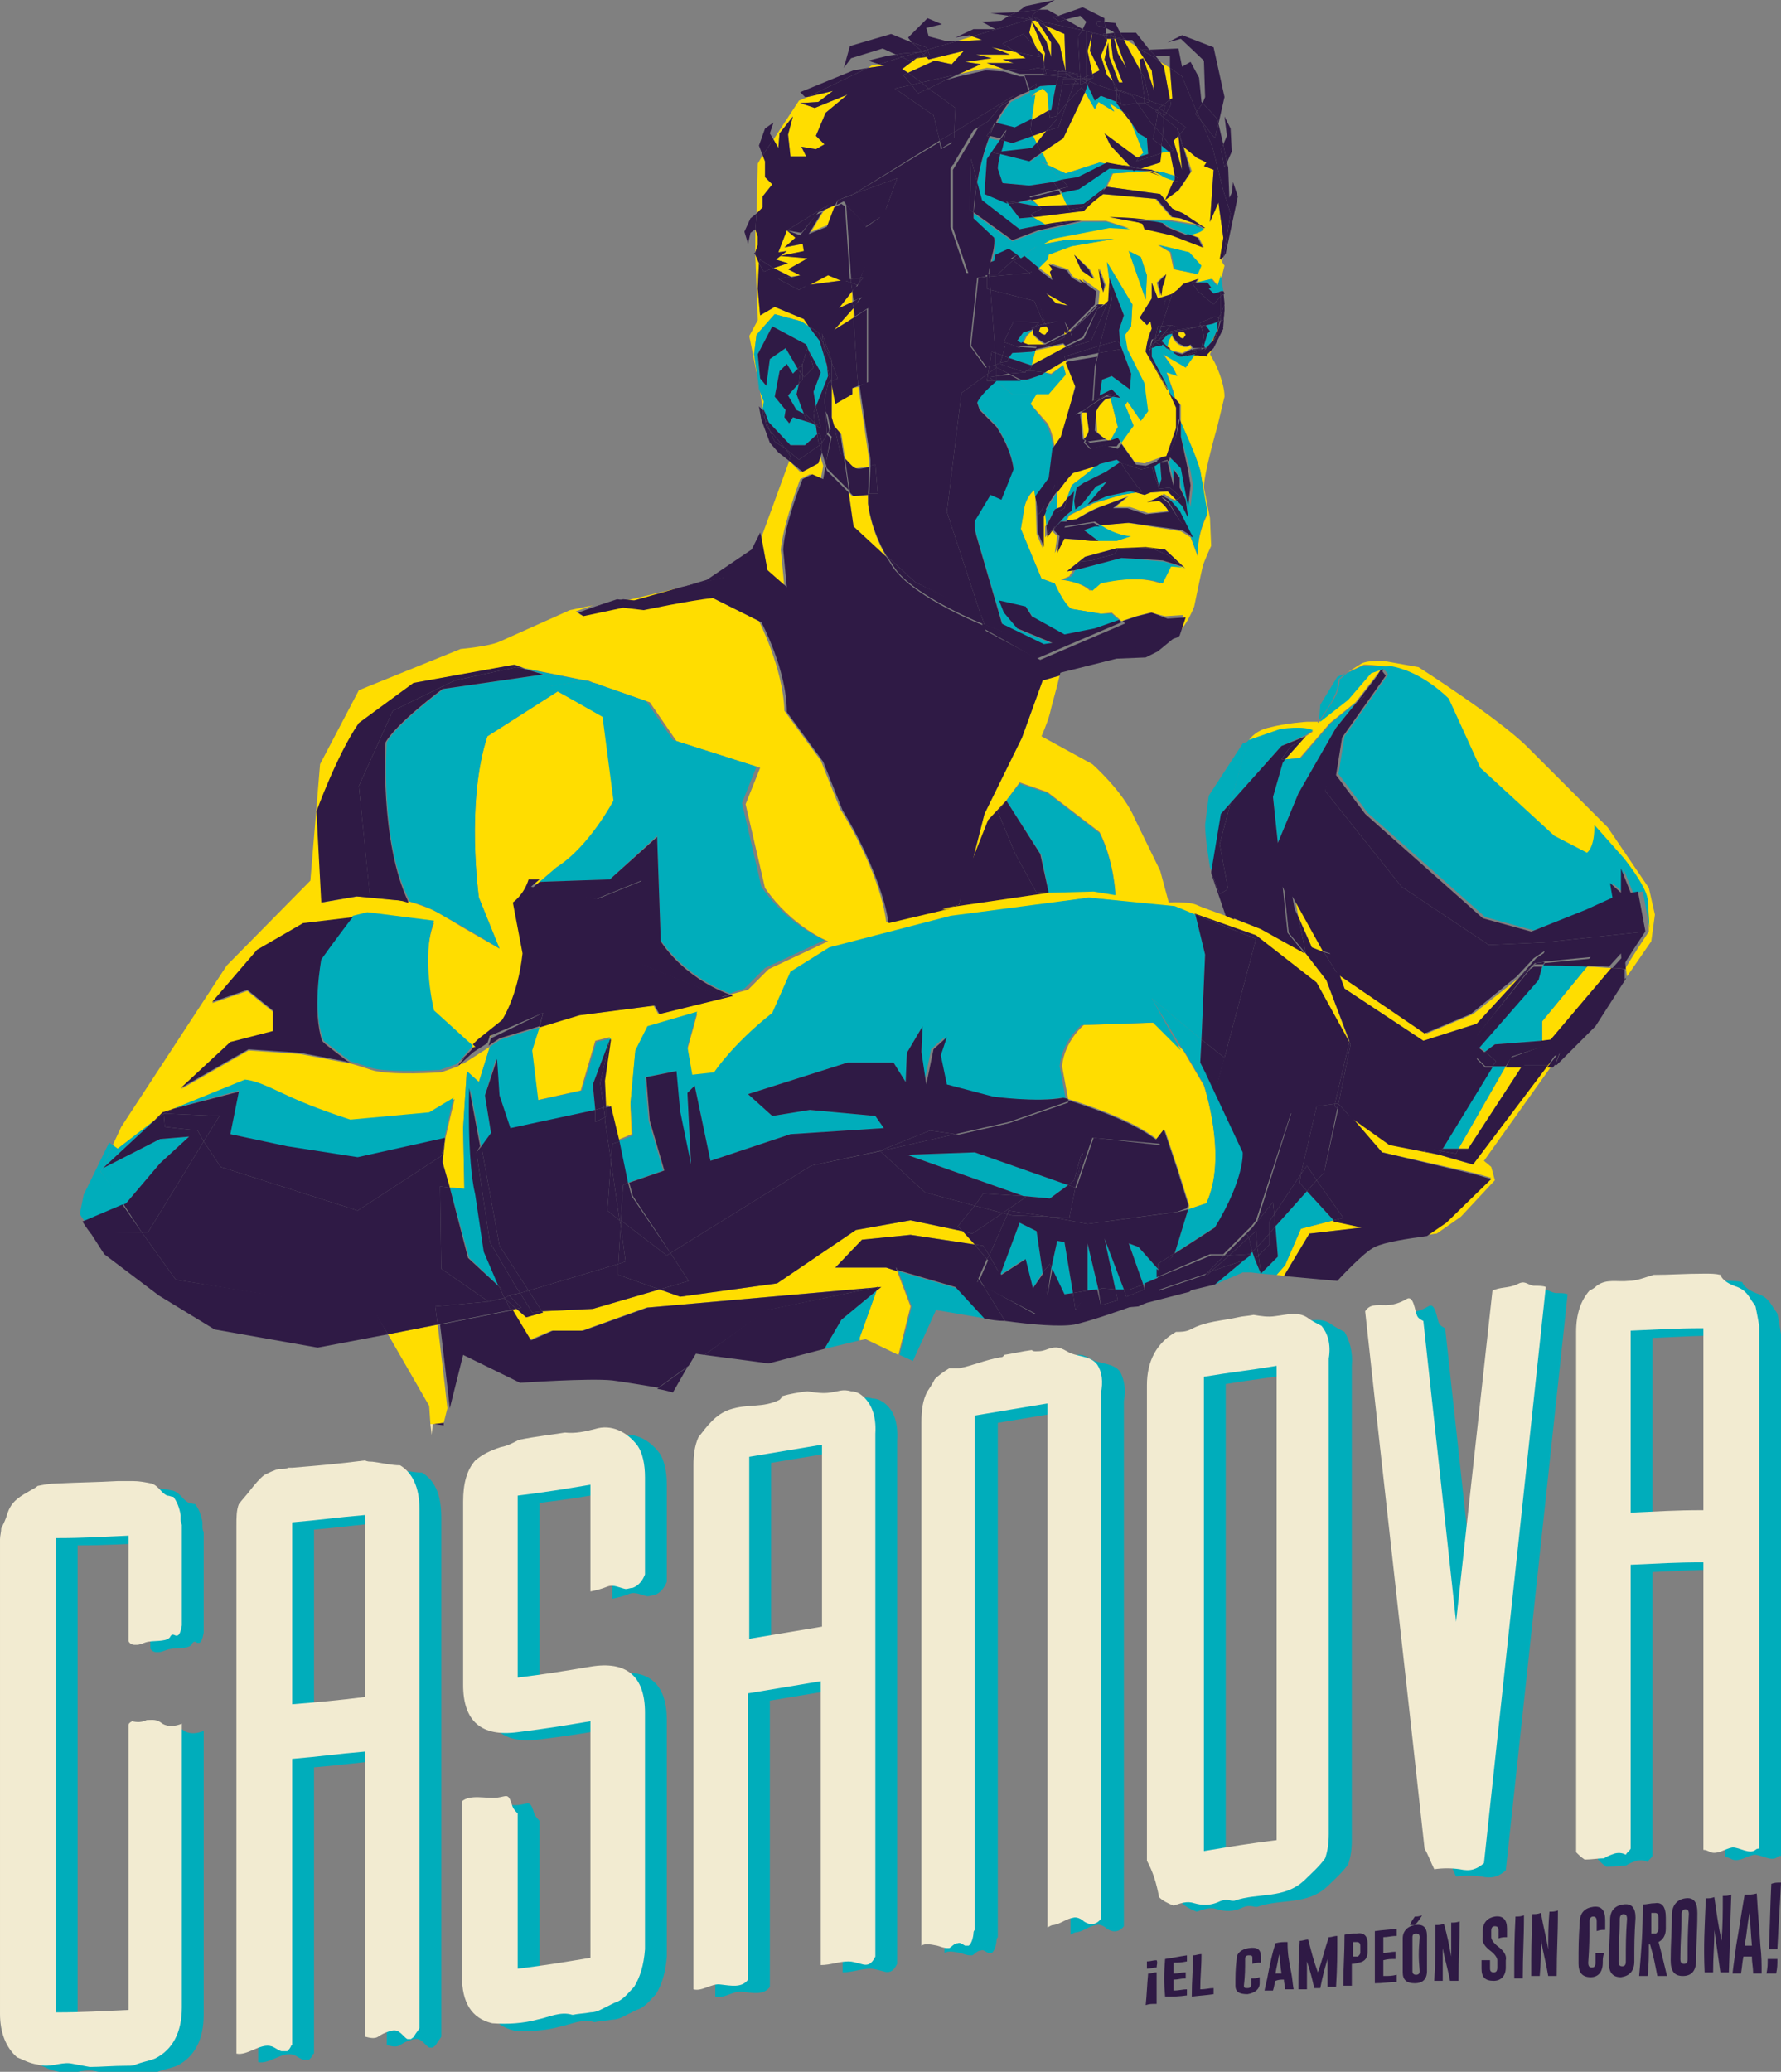 <?xml version="1.0" encoding="utf-8"?>
<!-- Generator: Adobe Illustrator 18.0.0, SVG Export Plug-In . SVG Version: 6.00 Build 0)  -->
<!DOCTYPE svg PUBLIC "-//W3C//DTD SVG 1.1//EN" "http://www.w3.org/Graphics/SVG/1.1/DTD/svg11.dtd">
<svg version="1.1" id="Layer_1" xmlns="http://www.w3.org/2000/svg" xmlns:xlink="http://www.w3.org/1999/xlink" x="0px" y="0px"
	 viewBox="0 0 146.9 170.8" enable-background="new 0 0 146.9 170.8" xml:space="preserve">
<rect x="0" y="0" width="146.9" height="170.8" fill="#808080" stroke="none"/>
<g>
	<g>
		<g>
			<path fill="#2F1A45" d="M94.5,165.3c0.1-1,0.1-1.5,0.2-2.6c0.3,0,0.4-0.1,0.7-0.1c0,1,0,1.6,0,2.6
				C95,165.2,94.8,165.2,94.5,165.3z M95.4,162.2c-0.3,0-0.5,0.1-0.8,0.1c0-0.2,0-0.4,0-0.6c0.3,0,0.5-0.1,0.8-0.1
				C95.5,161.8,95.4,162,95.4,162.2z"/>
			<path fill="#2F1A45" d="M96.1,161.5c0.7-0.1,1.1-0.2,1.8-0.3c0,0.2,0,0.3,0,0.5c-0.5,0.1-0.7,0.1-1.1,0.1c0,0.4,0,0.6,0,0.9
				c0.4,0,0.6-0.1,1-0.1c0,0.2,0,0.3,0,0.5c-0.4,0-0.6,0.1-1,0.1c0,0.4,0,0.6,0,0.9c0.5,0,0.7-0.1,1.1-0.1c0,0.2,0,0.3,0,0.5
				c-0.7,0.1-1.1,0.1-1.8,0.1C96,163.4,96,162.8,96.1,161.5z"/>
			<path fill="#2F1A45" d="M98.3,164.6c0-1.4,0.1-2,0.1-3.4c0.3,0,0.4-0.1,0.7-0.1c0,1.2-0.1,1.8-0.1,2.9c0.5,0,0.7-0.1,1.1-0.1
				c0,0.2,0,0.3,0,0.5C99.4,164.5,99.1,164.5,98.3,164.6z"/>
			<path fill="#2F1A45" d="M103.9,163.5c0,0.5-0.4,0.8-1,0.9c-0.7,0-1-0.2-1-0.7c0-0.9,0-1.3,0.1-2.2c0-0.5,0.4-0.8,1-0.9
				c0.7-0.1,1,0.1,1,0.7c0,0.2,0,0.3,0,0.5c-0.3,0-0.4,0-0.7,0.1c0-0.2,0-0.3,0-0.5c0-0.2-0.1-0.2-0.3-0.2c0,0,0,0,0,0
				c-0.2,0-0.3,0.1-0.3,0.3c0,0.9,0,1.3-0.1,2.2c0,0.2,0.1,0.2,0.3,0.2c0.2,0,0.3-0.1,0.3-0.3c0-0.2,0-0.3,0-0.5
				c0.3,0,0.4,0,0.7-0.1C103.9,163.2,103.9,163.3,103.9,163.5z"/>
			<path fill="#2F1A45" d="M106.5,162.6c0.1,0.5,0.1,0.8,0.2,1.4c-0.3,0-0.4,0-0.7,0c0-0.3-0.1-0.5-0.1-0.8c-0.3,0-0.4,0-0.7,0.1
				c-0.1,0.3-0.1,0.5-0.2,0.8c-0.3,0-0.4,0-0.7,0c0.1-0.5,0.2-0.8,0.3-1.4c0.2-1,0.3-1.5,0.6-2.5c0.4-0.1,0.6-0.1,1-0.1
				C106.2,161.1,106.3,161.6,106.5,162.6z M105.7,162.7c-0.1-0.6-0.1-1-0.2-1.6c-0.1,0.7-0.2,1-0.3,1.6
				C105.4,162.7,105.5,162.7,105.7,162.7z"/>
			<path fill="#2F1A45" d="M108.7,162.6c0.4-1.1,0.5-1.7,0.9-2.9c0.3,0,0.4-0.1,0.7-0.1c0,1.7,0,2.5-0.1,4.2c-0.3,0-0.4,0-0.7,0
				c0-0.9,0-1.4,0-2.3c-0.3,1-0.4,1.4-0.6,2.4c-0.2,0-0.3,0-0.5,0c-0.2-0.9-0.3-1.3-0.6-2.2c0,0.9,0,1.4,0,2.3c-0.3,0-0.4,0-0.7,0
				c0-1.6,0-2.4,0.1-4c0.3,0,0.4-0.1,0.7-0.1C108.2,161,108.3,161.5,108.7,162.6z"/>
			<path fill="#2F1A45" d="M110.9,159.5c0.4-0.1,0.6-0.1,1-0.1c0.6-0.1,0.9,0.2,0.9,0.8c0,0.3,0,0.4,0,0.7c0,0.5-0.2,0.8-0.7,0.9
				c-0.1,0-0.3,0.1-0.5,0.1c0,0-0.1,0-0.1,0c0,0.7,0,1.1,0,1.8c-0.3,0-0.4,0-0.7,0C110.8,162.1,110.9,161.2,110.9,159.5z
				 M111.6,160.1c0,0.5,0,0.7,0,1.2c0.1,0,0.1,0,0.2,0c0.1,0,0.2,0,0.2,0c0.1-0.1,0.2-0.2,0.2-0.3c0-0.3,0-0.4,0-0.6
				c0-0.2-0.1-0.3-0.3-0.3C111.7,160.1,111.7,160.1,111.6,160.1z"/>
			<path fill="#2F1A45" d="M113.4,159.2c0.7-0.1,1.1-0.1,1.8-0.2c0,0.3,0,0.4,0,0.6c-0.5,0-0.7,0.1-1.1,0.1c0,0.5,0,0.8,0,1.3
				c0.4,0,0.6-0.1,1-0.1c0,0.3,0,0.4,0,0.6c-0.4,0-0.6,0-1,0.1c0,0.5,0,0.8,0,1.3c0.5,0,0.7,0,1.1-0.1c0,0.3,0,0.4,0,0.6
				c-0.7,0-1.1,0.1-1.8,0.1C113.4,161.9,113.4,161,113.4,159.2z"/>
			<path fill="#2F1A45" d="M117.7,162.5c0,0.7-0.4,1-1,1c-0.7,0-1-0.3-1-0.9c0-1.1,0-1.7,0-2.8c0-0.6,0.4-1,1-1.1
				c0.7-0.1,1,0.2,1,0.9C117.7,160.8,117.7,161.4,117.7,162.5z M116.7,158.7c-0.2,0-0.2,0-0.4,0c0.1-0.3,0.2-0.4,0.4-0.7
				c0.2,0,0.3,0,0.6-0.1C117.1,158.2,117,158.4,116.7,158.7z M117.1,159.7c0-0.2-0.1-0.3-0.3-0.3c0,0,0,0,0,0
				c-0.2,0-0.3,0.1-0.3,0.3c0,1.1,0,1.7,0,2.8c0,0.2,0.1,0.3,0.3,0.3c0.2,0,0.3-0.1,0.3-0.3C117,161.4,117,160.9,117.1,159.7z"/>
			<path fill="#2F1A45" d="M118.4,158.7c0.3,0,0.4,0,0.7-0.1c0.3,1.1,0.4,1.6,0.6,2.7c0-1.1,0-1.7,0-2.8c0.3,0,0.4,0,0.7-0.1
				c0,1.9-0.1,2.9-0.1,4.9c-0.3,0-0.4,0-0.7,0c-0.2-1.1-0.4-1.6-0.6-2.7c0,1.1,0,1.6,0,2.7c-0.3,0-0.4,0-0.7,0
				C118.4,161.5,118.4,160.6,118.4,158.7z"/>
			<path fill="#2F1A45" d="M122.3,159.2c0-0.7,0.4-1.1,1-1.2c0.7-0.1,1,0.3,1,1c0,0.3,0,0.4,0,0.7c-0.3,0-0.4,0-0.7,0.1
				c0-0.3,0-0.4,0-0.7c0-0.2-0.1-0.3-0.3-0.3c0,0,0,0,0,0c-0.2,0-0.3,0.1-0.3,0.4c0,0.2,0,0.3,0,0.5c0,0.2,0.2,0.5,0.6,0.8
				c0.4,0.3,0.7,0.7,0.6,1.1c0,0.3,0,0.4,0,0.6c0,0.7-0.4,1.1-1,1.1c-0.7,0-1-0.3-1-1c0-0.3,0-0.4,0-0.7c0.3,0,0.4,0,0.7,0
				c0,0.3,0,0.4,0,0.7c0,0.2,0.1,0.3,0.3,0.3c0.2,0,0.3-0.1,0.3-0.4c0-0.2,0-0.3,0-0.6c0-0.2-0.2-0.5-0.6-0.8
				c-0.4-0.3-0.7-0.7-0.6-1.1C122.3,159.5,122.3,159.4,122.3,159.2z"/>
			<path fill="#2F1A45" d="M125,158c0.3,0,0.4,0,0.7-0.1c0,2.1-0.1,3.1-0.1,5.2c-0.3,0-0.4,0-0.7,0C124.9,161.1,124.9,160,125,158z"
				/>
			<path fill="#2F1A45" d="M126.4,157.8c0.3,0,0.4,0,0.7-0.1c0.2,1.2,0.4,1.8,0.6,3c0-1.2,0-1.9,0.1-3.1c0.3,0,0.4,0,0.7-0.1
				c0,2.2-0.1,3.2-0.1,5.4c-0.3,0-0.4,0-0.7,0c-0.2-1.2-0.4-1.8-0.6-3c0,1.2,0,1.8-0.1,3c-0.3,0-0.4,0-0.7,0
				C126.3,161,126.3,159.9,126.4,157.8z"/>
			<path fill="#2F1A45" d="M132.2,161.8c0,0.8-0.4,1.2-1,1.2c-0.7,0-1-0.4-1-1.1c0-1.4,0-2,0.1-3.4c0-0.8,0.4-1.2,1.1-1.3
				c0.7-0.1,1,0.3,1,1.1c0,0.3,0,0.5,0,0.8c-0.3,0-0.4,0-0.7,0.1c0-0.3,0-0.5,0-0.8c0-0.3-0.1-0.4-0.3-0.4c0,0,0,0,0,0
				c-0.2,0-0.3,0.2-0.3,0.4c0,1.4,0,2-0.1,3.4c0,0.3,0.1,0.4,0.3,0.4c0.2,0,0.3-0.1,0.3-0.4c0-0.3,0-0.5,0-0.8c0.3,0,0.4,0,0.7,0
				C132.2,161.4,132.2,161.5,132.2,161.8z"/>
			<path fill="#2F1A45" d="M134.8,161.7c0,0.8-0.4,1.2-1.1,1.3c-0.7,0-1-0.4-1-1.2c0-1.4,0.1-2.1,0.1-3.5c0-0.8,0.4-1.2,1.1-1.3
				c0.7-0.1,1,0.3,1,1.1C134.8,159.6,134.8,160.3,134.8,161.7z M134.2,158.2c0-0.3-0.1-0.4-0.3-0.4c0,0,0,0,0,0
				c-0.2,0-0.3,0.2-0.3,0.4c0,1.4-0.1,2.1-0.1,3.5c0,0.3,0.1,0.4,0.3,0.4c0.2,0,0.3-0.1,0.3-0.4
				C134.1,160.3,134.1,159.6,134.2,158.2z"/>
			<path fill="#2F1A45" d="M135.5,157c0.4,0,0.6-0.1,1-0.1c0.6-0.1,0.9,0.3,0.9,1.2c0,0.4,0,0.5,0,0.9c0,0.5-0.2,0.9-0.6,1.1
				c0.3,1.1,0.4,1.6,0.7,2.8c-0.3,0-0.5,0-0.8,0c-0.2-1-0.3-1.6-0.6-2.6c0,0-0.1,0-0.1,0c0,1,0,1.6-0.1,2.6c-0.3,0-0.4,0-0.7,0
				C135.4,160.5,135.5,159.3,135.5,157z M136.2,157.7c0,0.7,0,1,0,1.7c0.1,0,0.1,0,0.2,0c0.1,0,0.2,0,0.2,0c0.1-0.1,0.2-0.2,0.2-0.4
				c0-0.4,0-0.5,0-0.9c0-0.3-0.1-0.4-0.3-0.4C136.4,157.7,136.3,157.7,136.2,157.7z"/>
			<path fill="#2F1A45" d="M139.9,161.6c0,0.9-0.4,1.3-1.1,1.3c-0.7,0-1-0.4-1-1.3c0-1.5,0.1-2.2,0.1-3.7c0-0.8,0.4-1.3,1.1-1.4
				c0.7-0.1,1,0.3,1,1.2C140,159.3,139.9,160.1,139.9,161.6z M139.3,157.8c0-0.3-0.1-0.4-0.3-0.4c0,0,0,0,0,0
				c-0.2,0-0.3,0.2-0.3,0.4c0,1.5-0.1,2.2-0.1,3.7c0,0.3,0.1,0.4,0.3,0.4c0.2,0,0.3-0.1,0.3-0.4
				C139.2,160.1,139.2,159.3,139.3,157.8z"/>
			<path fill="#2F1A45" d="M140.7,156.5c0.3,0,0.4,0,0.7-0.1c0.2,1.4,0.3,2.2,0.6,3.6c0.1-1.5,0.1-2.2,0.1-3.7c0.3,0,0.4,0,0.7-0.1
				c-0.1,2.5-0.1,3.8-0.2,6.4c-0.3,0-0.4,0-0.7,0c-0.2-1.4-0.3-2.1-0.5-3.5c0,1.4-0.1,2.1-0.1,3.5c-0.3,0-0.4,0-0.7,0
				C140.5,160.3,140.6,159,140.7,156.5z"/>
			<path fill="#2F1A45" d="M145.2,160.4c0.1,0.9,0.1,1.4,0.1,2.3c-0.3,0-0.4,0-0.7,0c0-0.6-0.1-0.8-0.1-1.4c-0.3,0-0.4,0-0.7,0
				c-0.1,0.5-0.1,0.8-0.2,1.4c-0.3,0-0.4,0-0.7,0c0.1-0.9,0.2-1.4,0.3-2.3c0.3-1.7,0.4-2.5,0.7-4.2c0.4,0,0.6,0,1-0.1
				C145,157.9,145.1,158.7,145.2,160.4z M144.5,160.4c-0.1-1.1-0.1-1.6-0.2-2.7c-0.2,1.1-0.2,1.6-0.4,2.7
				C144.2,160.4,144.3,160.4,144.5,160.4z"/>
			<path fill="#2F1A45" d="M145.8,161.5c0.3,0,0.5,0,0.8,0c0,0.5,0,0.7-0.1,1.2c-0.3,0-0.5,0-0.8,0
				C145.8,162.2,145.8,162,145.8,161.5z M146.9,155.2c-0.1,2.2-0.2,3.3-0.3,5.5c-0.3,0-0.4,0-0.7,0c0.1-2.2,0.1-3.3,0.2-5.4
				C146.4,155.2,146.5,155.2,146.9,155.2z"/>
		</g>
	</g>
	<g>
		<polygon fill="none" points="89.1,1.3 87.9,1.6 89.3,2.4 89.6,1.8 		"/>
		<polygon fill="none" points="90.1,2.5 90.1,2.7 90.1,2.7 		"/>
		<polygon fill="none" points="96.5,5.6 96.5,4.6 95.3,4.6 95.7,5.1 		"/>
		<polygon fill="none" points="91.8,2.6 91.2,2.3 91.2,2.8 91.9,2.7 		"/>
		<polygon fill="none" points="93.4,3.3 92.9,3.3 93.7,3.8 		"/>
		<polygon fill="#FFDD00" points="92.9,5.6 92,3.2 91.9,3.2 92.2,4.4 		"/>
		<path fill="#FFDD00" d="M88.7,31.7l-0.8-2l-1.7,1l0.5,0.1l1-0.7l0.2,0.7l-1.4,1.6l-1.1,0L85,33.3l1.4,1.6c0,0,0.4,0.6,0.6,2l0.7-1
			L88.7,31.7z"/>
		<polygon fill="#FFDD00" points="91.4,3.5 91.5,4.7 92.3,6.8 92.6,6.8 91.8,4.8 91.6,3.2 91.3,3.2 91.3,3.4 90.8,4.6 91.3,6.2 
			91.8,6.7 91.1,4.9 		"/>
		<path fill="#FFDD00" d="M85.7,17l2.3-0.1c-0.1-0.3-0.3-0.7-0.5-1l-2.4,0.5L85.7,17z"/>
		<path fill="#FFDD00" d="M85.8,27l-0.1,0.3c0,0,0.2,0.3,0.5,0.3l0.3-0.4l-0.2-0.3L85.8,27z"/>
		<path fill="#FFDD00" d="M87.8,27.6l0.2-0.1l-0.2-0.4C87.8,27.3,87.8,27.5,87.8,27.6z"/>
		<polygon fill="#FFDD00" points="95.7,13.4 94.1,13.9 95,14 95.2,14.1 95.9,14.2 96.9,14.5 96.5,12.5 96.4,12.5 95.8,12.6 		"/>
		<polygon fill="#FFDD00" points="86.4,7.7 86,7.3 85.3,7.7 85.1,9.9 86.5,9.1 		"/>
		<polygon fill="#FFDD00" points="86.3,10.8 85.2,11.2 85.5,11.8 		"/>
		<polygon fill="#FFDD00" points="93.2,13.7 91.6,12 91.1,11 93.8,13 94,12.9 94.3,12.6 93.3,10.1 92.6,9.2 91.5,8.5 91.9,9.2 
			90.6,8.4 90.3,9 89.5,7.6 87.7,11.4 85.9,12.6 86.3,13.5 86.4,13.6 87.9,14.3 90.7,13.4 91.3,13.5 91.4,13.5 		"/>
		<polygon fill="#FFDD00" points="87,43.5 87,43.5 87,43.5 		"/>
		<polygon fill="#FFDD00" points="90.1,6.1 90.7,5.8 89.9,4.2 90.1,2.7 90.1,2.7 89.7,4.2 		"/>
		<polygon fill="#FFDD00" points="82.8,5.7 81.4,5.2 83.6,5.2 82.7,4.9 84.6,4.8 83.8,4.3 81.8,3.9 83.3,4.5 80.5,4.5 81.8,4.8 
			79.6,5.1 80.9,5.3 79.1,6.1 81.4,5.6 		"/>
		<polygon fill="#FFDD00" points="86.1,5.2 86.2,4.4 85.1,1.8 84.9,2.7 85.5,4 86,4.5 		"/>
		<polygon fill="#FFDD00" points="68.4,18.5 68.9,16.9 68,17.3 66.9,19.1 		"/>
		<path fill="#FFDD00" d="M71.6,40.8l-1.3,0.1L70,40.6l0.4,2.8l2.7,2.5c-1.3-2.2-1.5-4.3-1.5-4.3L71.6,40.8z"/>
		<polygon fill="#FFDD00" points="66.1,22.7 65,22.2 66.7,21.3 64.4,21.1 66.4,20.7 66.3,20.1 64.7,20.4 65.7,19.6 64.9,19 
			64.2,20.8 64.9,20.7 64,21.4 65,21.7 63.8,22.1 65.2,22.8 		"/>
		<polygon fill="#FFDD00" points="85.1,1.7 86.3,3.4 86.7,4.7 86.7,3.5 85.6,1.8 85.4,1.7 		"/>
		<polygon fill="#FFDD00" points="96,5.5 96.5,8.2 96.7,8.1 96.5,5.6 95.7,5.1 		"/>
		<path fill="#FFDD00" d="M85.2,27.6l0-0.4l-0.5,0.5l-0.3,0.6l0.5,0.2l1.3,0l0.1,0C85.6,28.1,85.2,27.6,85.2,27.6z"/>
		<polygon fill="#FFDD00" points="87.1,25 88.1,25.2 86.3,24.2 		"/>
		<path fill="#FFDD00" d="M87.5,41.8l0.5-0.7l0.4-1.1l1.3-1l0.8-0.6l-2,0.6c-0.5,0.5-0.9,1.1-1.3,1.6l0,1.3L87.5,41.8z M88.3,40.1
			L88.3,40.1c-0.1,0-0.1,0-0.2,0l0,0C88.2,40.2,88.2,40.1,88.3,40.1z"/>
		<path fill="#FFDD00" d="M94.9,40.6l-0.5,0.2l-0.7-0.2l-1.2,0.2l-2.3,0.7l-2,1L88,42.9l0.8-0.1c0,0,1.3-0.9,2.2-1.1l2.1-0.8
			l-1.1,0.9l1.2,0l1.5,0.5l1.9-0.2c0,0-0.3-0.5-0.8-0.9l-1,0.1c0,0,0.9-0.3,1.2-0.6l0.6,0.4l0.6,0.2l0.1-0.1l-0.7-0.7L94.9,40.6z"/>
		<polygon fill="#FFDD00" points="94.1,5.9 94,4.9 94.3,4.8 95.2,7.5 95,5.8 93.7,3.8 92.9,3.3 92.7,3.3 		"/>
		<polygon fill="#FFDD00" points="97.5,14 97.2,11.2 96.8,11.6 		"/>
		<path fill="#FFDD00" d="M121.5,96l-2.8-0.8l0,0l-4.1-0.9l-3.2-2.2L114,95l7.6,1.7l1.4,0.4l-3.7,3.6l-1.6,1.1
			c0.3,0,0.6-0.1,0.8-0.1l2-1.4l2.8-3l-0.3-1.1l-0.6-0.5l5.7-8l-0.5,0L121.5,96z"/>
		<polygon fill="#FFDD00" points="114.1,55.2 114,55.2 114.1,55.2 		"/>
		<polygon fill="#FFDD00" points="78.5,5.3 79.5,4.2 76.6,4.9 76.4,4.7 75.6,4.8 74.4,5.7 74.9,6 77.1,5 		"/>
		<path fill="#FFDD00" d="M108.3,60.3l-0.6,0.4l-1.7,1.9l1.2-0.1l2.5-2.9l2.1-1.7l2.1-2.7l-0.9,0.3l-1.9,2.2l-2.4,1.9l0-0.1l-0.9,0
			c0,0-1.7,0.1-3.2,0.5c-0.9,0.2-1.5,0.8-1.7,1.2l2.6-0.9C105.6,60.2,107.5,59.9,108.3,60.3z"/>
		<path fill="#FFDD00" d="M114.7,55l-0.1,0c2.7,0.4,4.9,2.7,4.9,2.7l2.6,5.7l6.1,5.6l2.7,1.4c0.8-0.5,0.6-2.3,0.6-2.3l2.4,2.7
			c0,0,1.8,2.2,2,3.4c0.1,1,0.1,2.1,0.1,2.5l0,0.1c0,0-1.8,2.7-1.9,3l0.1,0.7l2-2.9l0.3-2.2l-0.5-2.2l-3.4-5l-6.6-6.6
			c-2.4-2.4-9-6.6-9-6.6l-2.8-0.5c0,0-1.3-0.1-1.9,0.2c-0.3,0.2-0.8,0.5-1.1,0.7l1.3-0.6C113.3,54.8,114.7,55,114.7,55z"/>
		<polygon fill="#FFDD00" points="117.4,85.8 121.8,84.4 125.3,80.6 121.5,83.6 117.7,85.2 110.5,80.4 110.9,81.5 		"/>
		<polygon fill="#FFDD00" points="109.2,78.5 106.8,73.9 107.1,75.6 108.2,78.1 		"/>
		<path fill="#FFDD00" d="M127.2,85.8l0.8-0.1l5-5.9c-0.6,0-1.3-0.1-2.1-0.1l-3.7,4.5L127.2,85.8z"/>
		<path fill="#FFDD00" d="M96.1,93.2l1.1,3.3l0.9,2.9L98,99.7l1.5-0.5c1.8-3.8-0.2-9.7-0.2-9.7l-1.7-2.9l-2.3-2.3l-5.9,0.2
			c0,0-1.6,1.3-1.8,3.4l0.5,2.7c1.3,0.4,5.3,1.7,7.3,3.3L96.1,93.2z"/>
		<polygon fill="#FFDD00" points="70.9,110.5 71.4,110.4 74.1,111.7 75.1,107.7 74,104.8 73.1,104.5 68.9,104.5 71.1,102.2 
			75.1,101.8 80.4,102.6 79.4,101.5 75.1,100.6 70.6,101.4 64.1,105.8 56.1,106.9 54.4,106.3 48.9,107.9 44.7,108.1 44.8,108.2 
			43.4,108.6 42.6,107.9 42.1,108 43.6,110.5 45.5,109.7 48,109.7 53.3,107.8 72.6,106.1 72.3,106.4 70.9,110.3 		"/>
		<polygon fill="#FFDD00" points="121.1,94.7 125.6,87.8 124.2,87.9 120.3,94.7 		"/>
		<polygon fill="#FFDD00" points="112.4,101.2 110.1,100.7 110,100.6 107.3,101.3 106,104.3 105.3,105.1 105.9,105.2 108,101.7 		
			"/>
		<polygon fill="#FFDD00" points="66.6,23.5 69.6,23.1 68.4,22.6 		"/>
		<polygon fill="#FFDD00" points="97.5,29.4 97.5,29.4 97.5,29.4 		"/>
		<polygon fill="#FFDD00" points="88.2,26.9 87.9,26.5 88.2,27.3 88.3,27.3 		"/>
		<polygon fill="#FFDD00" points="86.2,2.1 87.4,3.7 87.9,5.9 87.8,2.8 		"/>
		<polygon fill="#FFDD00" points="87.9,28.6 87.7,28.4 85.4,28.9 85.1,30.1 		"/>
		<path fill="#FFDD00" d="M90.4,34l0.1,1.6c0,0,0.4,0.5,0.9,0.7l0.2,0l0.6-1.1l-0.6-2.4l-0.4,0.1C91.2,32.9,90.5,33.5,90.4,34z"/>
		<path fill="#FFDD00" d="M89.7,34c0,0-0.2,0-0.4,0c-0.1,0.1-0.1,0.1-0.1,0.1l0.2,2l0.2,0.1c0.1-0.2,0.3-0.5,0.4-0.8L89.7,34z"/>
		<path fill="#FFDD00" d="M99.6,29.1v0.2l-0.8-0.1l-0.3,0l-0.7,1.1l-1.9-1.2l0.9,1.3l0.3,0.6l-0.9-0.4l0.6,1.7l0.1,0.5l0.5,0.6
			l0,1.4c0.3,0.7,1.2,2.6,1.6,4l0.6,3.6c0,0-0.9,1.6-0.8,3.5l-0.6-1.6l-0.8-0.5L93,43.1l-2.3,0.2l0.5,0.3c0,0,1.1,0.6,2,0.6
			l-1.2,0.4c0,0-0.7,0-1.5,0l0,0l-2.9-0.2l-0.6,1.2l0.2-1.4l-0.5-0.5l-0.5,0.6l0-0.9l0.1-0.1l-0.1-1.1c-0.1,0.3-0.2,0.5-0.2,0.5
			l0,2.5l-0.5-1.2l-0.1-3l-0.1-0.6c0,0-0.6,0.5-0.8,1.4l-0.3,1.8l1.7,4.1l1.1,0.4c0,0,0.7,1.8,1.4,2.1l2.4,0.4l0.9-0.1l0.8,0.7
			l1.2-0.4l1.2-0.3l1.2,0.3l1.5-0.1l-0.5,1.5c0.8-0.6,1.4-2.2,1.4-2.2s0.6-2.9,0.7-3.3c0.1-0.4,0.7-1.7,0.7-1.7l-0.1-2.3l-0.5-2.5
			c0-1.2,1.1-5,1.1-5l0.6-2.5c0-1.2-0.8-2.8-0.8-2.8l-0.4-0.7l0.3-0.7l0.4-1.4l-0.7,1.4L99.6,29.1z M97.5,46.7L97.5,46.7l-1.1,0
			l-0.7,1.4c-2-0.8-5.1,0-5.1,0l-0.7,0.6c-0.8-0.8-2.4-0.9-2.4-0.9l0.7-0.3l0.3-0.5L88,47.1l1.5-1.2l2.6-0.7l2.4,0l1.7,0.2l1.6,1.5
			L97.5,46.7z"/>
		<polygon fill="#FFDD00" points="70.3,24.9 70.3,24 69.2,25.4 		"/>
		<path fill="#FFDD00" d="M97.6,28.6l-0.4-0.2c0,0-0.3-0.2-0.5-0.6l0-0.2l-0.4,0.5l-0.1,0.5l0.2,0.1l0,0.1l0.3,0.1l0.8,0.2l0.8-0.4
			l-0.2-0.3C98.2,28.5,98,28.7,97.6,28.6z"/>
		<path fill="#FFDD00" d="M97.2,27.4l0,0.2c0,0,0.1,0.3,0.4,0.3l0.3-0.2l-0.2-0.3L97.2,27.4z"/>
		<polygon fill="#FFDD00" points="70.4,26.2 70.4,25.4 68.8,27.2 		"/>
		<path fill="#FFDD00" d="M70.3,32.5l-1.4,0.8l-0.3-1.6l0-0.1l0,2.8l0.2,0.8l0.6,0.6l0.3,2c0.3,0.3,0.7,0.8,0.9,0.8
			c0.2,0,0.7-0.1,1.1-0.1l0-0.5l-0.9-6.1L70.3,32L70.3,32.5z"/>
		<polygon fill="#FFDD00" points="72.5,5.3 71.9,5.4 71.6,5.6 73,5.4 		"/>
		<polygon fill="#FFDD00" points="62.9,16.2 63.7,15.2 63.1,14.6 63.1,13.3 62.9,12.8 62.5,13.5 62.4,17.6 62.9,17.1 		"/>
		<path fill="#FFDD00" d="M100.9,19.6l-0.4-2.9l-0.7,1.6l0.3-4.3l-0.7-0.3l0.2-0.3L98.7,13l-1.1-1l0.7,2.1l-1,1.5l-1.1,0.8l0.7-1.6
			l-0.3-0.1l-0.8-0.3l-0.9-0.3l-3.1,0.2l-0.5,1.1l4.4,0.6l1,1.2l0.9,0.4l1.8,1.2l-0.1,0l0,0c-0.3,0.3-0.8,0.4-1.2,0.5l0.8,0.3
			l0.4,0.8l-2.6-1l-2.2-0.5l-0.2-0.5l-2.7-0.5c0,0,1.6,0.1,3,0.2l1.7,0l2.4,0.4L97.3,18l-0.7-0.1l-1.3-1.5L90.9,16
			c0,0-1.1,0.8-1.6,1.4l-4.1,0.5l1,0.6c0.9-0.1,2-0.3,2.8-0.3l0.1,0l2.1,0l1.9,0.6l-1.7-0.1l-4.7,0.9l-1,0.6l2.1-0.4l4-0.1l-3.5,0.6
			L86.5,21l-0.1,0.4l-0.8,0.6l1.3,1l-0.2-0.7l0.2-0.2l-0.3-0.4l1.5,0.5l0.4,0.6l0.9,0.5L89.3,23l1.4,1l-0.1,1.1l0.5,0l0.4-0.3l0-1.7
			l-0.2-1.5l2.1,3.5l-0.1,1.8l-0.5,0.7l0.1,1.2l1.4,2.8l0.3,2.3l-0.5,0.8L93,33.1l-0.2,0.3l0.7,1.7l-1.1,1.3l1.2,1.7l0.8,0.1
			l1.6-0.6l-0.2,0.2l0.4-0.1l0.8-2.3l0.1-1.6l-0.6-1.3l0.1,0.1L96.3,32l0,0.1L94.5,29c0,0,0.1-1,0.5-1.9l-0.1-0.6l-0.3,0.3l-0.6-0.6
			l1-1.6l0-1.3l0.5,1.3l1.3-0.4l0.4-0.3l0.5-0.5l1.2-0.4l-0.2,0.3l1.3-0.3l0.5,0.6l0.3-0.9l0,0l0.2-0.8l-0.2-0.3l0.1-0.4l-0.2,0.3
			L100.9,19.6z M89.2,22.3L88.6,21l1.3,1.2l0.4,0.8L89.2,22.3z M91,24.1l-0.2-0.7l-0.1-1.3l0.5,1.4L91,24.1z M94.5,24.7l-1.4-4
			l1,0.5l0.5,1.5L94.5,24.7z M96,23.4l-0.2,0.2l-0.1,0.8l-0.3-1.1l0.6-0.6L96,23.4z M98.8,22.6l-2-0.4l-0.3-1.4l-1-0.6l2.5,0.6
			l1,1.1L98.8,22.6z"/>
		<polygon fill="#FFDD00" points="62.4,27.6 63.9,25.9 66.1,26.5 66.7,26.9 66.3,26.3 63.9,25.3 62.7,26 62.5,23.8 62.6,21.7 
			62.3,21 62.3,21.1 62.5,26.4 61.8,27.7 62.5,31.2 62.2,29.2 		"/>
		<polygon fill="#FFDD00" points="62.5,19.5 62.3,18.9 62.3,18.9 62.3,20.8 62.5,20.2 		"/>
		<polygon fill="#FFDD00" points="80.2,3 78.9,3.4 81,3.3 		"/>
		<path fill="#FFDD00" d="M12.7,92.4l0.8-0.7l0.9-0.2l5.9-2.4c1.2,0.1,2.7,1,4.6,1.8c1.9,0.8,4.1,1.5,4.1,1.5l6.5-0.6l2-1.2
			l-0.5,2.1L36.7,94l-0.2,1.8l0.6,2.1l1.2,0.1l-0.1-5l0.3-4.7l1,0.9l0.9-2.9l-2.2,1.4L38,87.7l-0.1,0.1l-0.1,0.1l0,0l-1.4,0.5
			c0,0-4.3,0.3-5.8-0.2c-0.6-0.2-1.2-0.4-1.6-0.5l0,0l-4.2-0.8l-4.3-0.3l-5.6,3.2l4.1-3.8l3.5-0.9l0-1.7l-2.1-1.7l-2.9,1l3.7-4.3
			l3.8-2.2l4.1-0.5c0,0,0,0,0,0l1.2-0.3l5.5,0.7c-1.2,3,0,7.4,0,7.4l3.4,3l0.4-0.4l2-1.6c0,0,1.3-2,1.7-5.5l-0.8-4.2
			c0,0,0.9-0.6,1.3-1.9l0.9,0l1.4-1.2c2.7-1.7,4.7-5.5,4.7-5.5L49.7,59L46,57l0,0l-5.8,3.7C38.4,66.1,39.5,74,39.5,74l1.7,4.2
			c0,0-2.5-1.4-4.8-2.8c-0.8-0.5-1.8-0.8-2.7-1.1l-4.2-0.4l-2.9,0.5l-0.4-7.5c0,0,1.6-4.7,3.5-7.3l4.5-3.3l8.3-1.5l0.8,0.3l5,1
			l0.2,0l0.5,0.2l0.4,0.1l-0.1,0l4.3,1.5l2.2,3.2l6.9,2.2l-1.2,3l1.6,6.9c2.2,3.2,5.2,4.4,5.2,4.4l-4.9,2.3l-1.7,1.7L60.2,82
			c0.1,0,0.1,0.1,0.2,0.1l-6.1,1.5l-0.4-0.7l-6.2,0.8l-3.3,1l-0.6,1.9l0.5,4.1l3.6-0.8l1.2-4.1l1.2-0.3l-0.1,0.2l0-0.1l-0.5,3.4
			l0.1,2.2l0.4-0.1l0.7,2.9l1.2-0.5L52,91l0.4-4.2l1-2l4.1-1.2l-0.8,2.9l0.4,2.3l1.8-0.2c0,0,1.5-2.3,4.8-4.9l1.5-3.4l3.2-2l10-2.6
			L89.8,74l7.1,0.8l1.7,0.7l0-0.1l5,1.8l5,3.9l2.7,4.9l0-0.1l-1.9-5.1l-1.7-2.2l0,0l-3.6-2l-3-1.1l0,0c-0.8-0.3-2-0.7-2.4-0.9
			c-0.7-0.3-2.3-0.2-2.3-0.2l-0.7-2.6l-2.1-4.3c-0.9-2.2-3.5-4.5-3.5-4.5l-4.2-2.3c0,0,0.5-1.1,0.7-1.9c0.1-0.5,0.6-2.2,0.8-3.1
			l-1.4,0.4l-1.7,4.7l-3.1,6.3l-1.4,5.5l1.8-4.9L83,66l0,0l1.1-1.5l2.3,0.8l4.3,3.3c1.2,2.4,1.3,5.1,1.3,5.1l-1.8-0.3l-3.7,0.1l0,0
			l-8.3,1.1L73.1,76c-0.6-4.4-3.8-9.3-3.8-9.3l-1.6-4l-3-4.1c-0.1-3.5-2.1-7.4-2.1-7.4l-4-2c-1.9,0.2-5.7,1-5.7,1l-1.7-0.2l-3.3,0.7
			l-0.4-0.3l1.4-0.5l-1.9,0.4l-5.8,2.6c-0.9,0.4-3.2,0.6-3.2,0.6l-8.4,3.4L26.4,63l-0.8,9.6l-6.9,7L10,92.9l-0.7,1.5l0.4,0.3
			L12.7,92.4z"/>
		<polygon fill="#FFDD00" points="64.3,11 65.4,9.6 65,11.1 65.2,12.9 66.5,12.9 66.1,12.1 67.3,12.3 68,11.9 67.3,11.2 68.1,9.3 
			69.9,7.8 67.2,8.9 66,8.5 67.5,8.4 68.7,7.5 66.6,8 65.9,8.3 63.8,11.5 64.2,12.2 		"/>
		<polygon fill="#FFDD00" points="56.3,48.4 52.1,49.4 51.6,49.5 52.4,49.5 		"/>
		<path fill="#FFDD00" d="M64.7,48.4l-0.3-3.1c0.2-2.1,1.6-5.8,1.6-5.8l0.8-0.4l0.9,0.4l0.2-1.1l-0.3-1l-0.3,0.9l-1.3,0.6L65.1,38
			l-2.3,6.3l0.5,2.7L64.7,48.4z"/>
		<polygon fill="#FFDD00" points="36.6,117.3 36.9,116.1 36.7,114.3 36.1,109.2 32,110 35.4,115.9 35.5,117.4 35.8,117.4 		"/>
		<polygon fill="#FFDD00" points="62.7,32.3 62.9,33.7 63,33.1 		"/>
		<path fill="#00ADBB" d="M54.2,68.9l0.3,8.6c0,0,1.8,2.9,5.7,4.4l1.2-0.4l1.7-1.7l4.9-2.3c0,0-3-1.2-5.2-4.4l-1.6-6.9l1.2-3
			l-6.9-2.2l-2.2-3.2l-4.3-1.5L46,57l3.7,2.1l0.9,6.9c0,0-2,3.8-4.7,5.5l-1.4,1.2l5.8-0.2L54.2,68.9z"/>
		<polygon fill="#00ADBB" points="48.4,56.1 48.2,56.1 48.9,56.3 		"/>
		<path fill="#00ADBB" d="M90.8,50.6l-2.4-0.4c-0.6-0.3-1.4-2.1-1.4-2.1l-1.1-0.4l-1.7-4.1l0.3-1.8c0.2-1,0.8-1.4,0.8-1.4l0.1,0.6
			l0,0l1.1-1.5l0.3-2.4l0.1-0.1c-0.2-1.4-0.6-2-0.6-2L85,33.3l0.5-0.8l-2,0l-1.4-1.1c-1.3,1.1-1.5,1.7-1.5,1.7l0.2,0.6l1.4,1.4
			c1.3,2,1.4,3.5,1.4,3.5l-1,2.5l-0.9-0.4l-1.2,2c-0.3,0.4,0.1,1.6,0.1,1.6l2.1,7.2l3.5,1.7l0.7-0.1L84,51.9l-1.1-1.3l-0.4-1
			l2.2,0.5l0.5,0.8l2.7,1.5l2.6-0.4l2-0.7l-0.8-0.7L90.8,50.6z"/>
		<polygon fill="#00ADBB" points="87.9,30.9 87.7,30.1 86.7,30.9 86.2,30.7 85.9,30.9 84.7,31.3 84.2,31.3 85.6,32.1 85.4,32.5 
			86.5,32.5 		"/>
		<path fill="#00ADBB" d="M84.2,31.3l-2,0c0,0-0.1,0.1-0.1,0.1l1.4,1.1l2,0l0.2-0.4L84.2,31.3z"/>
		<polygon fill="#00ADBB" points="83.5,29.1 83.2,29.5 85,30.1 85.1,30.1 85.4,28.9 85.1,29 		"/>
		<polygon fill="#00ADBB" points="92.7,26 92.3,27.2 92.4,28.4 93.3,30.8 93.2,32.1 91.7,31 90.9,31.3 90.7,32.6 91.7,32.1 
			92.4,32.8 91.8,32.7 91.6,32.8 92.2,35.2 91.6,36.3 92.3,36.2 92.5,36.5 93.5,35.1 92.8,33.4 93,33.1 94.1,34.7 94.7,33.9 
			94.4,31.6 93,28.8 92.8,27.6 93.3,26.9 93.4,25.1 91.3,21.6 91.5,23.1 91.5,22.9 		"/>
		<polygon fill="#00ADBB" points="96.8,32.4 96.2,30.7 97.1,31 96.8,30.4 95.9,29.2 97.8,30.3 98.6,29.2 97.5,29.4 97.5,29.4 
			97.5,29.4 97.3,29.4 96.8,29.1 96.8,29 96.8,29 96.5,28.8 96.6,28.9 96.2,28.7 96.1,28.6 95.8,28.5 95.5,28.5 95,28.7 95,28.8 
			95,29.4 96.1,31.5 96.3,32 96.6,32.6 96.9,32.9 		"/>
		<path fill="#00ADBB" d="M83.1,16.7L81.2,16l0.2-2.8l1.1-1.6l-0.9-0.2c-0.5,1.3-0.8,2.6-1,3.7l0.4,1.5l3.1,2.3c0,0,1-0.2,2.1-0.4
			l-1-0.6L84.1,18L83.1,16.7z"/>
		<path fill="#00ADBB" d="M85.6,19.1l-2.1,0.8l-3.2-2.3c0,0.3,0,0.5,0,0.5l1.8,1.6c0,0.7-0.2,1.6-0.3,2l0.3-0.1l0.1-0.5l1.1-0.5
			l0.7,0.5l1.2-0.7l0.6-0.1l1-0.6l4.7-0.9l1.7,0.1l-1.9-0.6l-2.1,0l-0.1,0c0.1,0,0.1,0,0.2,0L85.6,19.1z"/>
		<path fill="#00ADBB" d="M85.1,9.9l0.3-2.1l-0.3,0.2l-0.1-0.4l-1.6,0.8c-0.5,0.6-0.9,1.2-1.2,1.9l1.6,0.4L85.1,9.9z"/>
		<polygon fill="#00ADBB" points="83.9,16.7 85.5,17 85.7,17 85.1,16.5 		"/>
		<path fill="#00ADBB" d="M85.5,11.8l-0.3-0.6l-1.7,0.6l-0.7-0.2c-0.1,0.3-0.2,0.6-0.2,0.9l2.6-0.3L85.5,11.8z"/>
		<path fill="#00ADBB" d="M82.5,12.7c-0.1,0.4-0.2,0.8-0.2,1.2l0.4,1.2l2.2,0.2l2-0.3l-1.1-1.7l0.7,0.3l-0.1-0.1l-0.4-0.9l-1,0.7
			L82.5,12.7z"/>
		<polygon fill="#00ADBB" points="87.9,14.3 86.4,13.6 87.6,14.9 88.9,14.7 91.3,13.5 90.7,13.4 		"/>
		<polygon fill="#00ADBB" points="96.9,14.5 95.9,14.2 95.2,14.1 96,14.6 95.7,14.5 96.5,14.8 96.8,14.9 96.9,14.8 		"/>
		<path fill="#00ADBB" d="M91.4,13.9l-2.5,1.7l-1.4,0.3c0.2,0.3,0.3,0.7,0.5,1l1.5-0.1l1.7-1.4l0,0l0.5-1.1l3.1-0.2l-0.1,0
			L91.4,13.9z"/>
		<polygon fill="#00ADBB" points="85.7,13.3 86.9,15 87.6,14.9 86.4,13.6 		"/>
		<polygon fill="#00ADBB" points="93.1,20.7 94.5,24.7 94.6,22.7 94.1,21.2 		"/>
		<polygon fill="#00ADBB" points="84.2,21.3 84.5,21.1 85.7,22.1 86.4,21.4 86.5,21 88.4,20.3 91.9,19.7 87.8,19.8 85.7,20.2 
			84.1,21.2 		"/>
		<polygon fill="#00ADBB" points="83.9,21 84.1,21.2 85.7,20.2 85.1,20.3 		"/>
		<polygon fill="#00ADBB" points="95.6,20.2 96.6,20.8 96.9,22.2 98.8,22.6 99.1,21.9 98.1,20.8 		"/>
		<path fill="#00ADBB" d="M96.2,18.2l-1.7,0c0.6,0.1,1.1,0.1,1.5,0.2l0.4,0.3l1.7,0.7c0.4-0.1,0.9-0.2,1.2-0.5l0,0l-0.6-0.3
			L96.2,18.2z"/>
		<path fill="#00ADBB" d="M98.2,38.8l0.2,1.2l-0.2,1.8l-0.6-3.2l-0.9-0.9L96.5,38l-0.1,0l0.5,2l-0.1-1.4l0.5,0.7l0.1,0.9l0.4,1
			l0.2,1.5l-0.4-1L97,41.2l-0.1,0.1l-0.6-0.2l0.2,0.2l0.7,0.8l1.1,2.2l-0.1-0.1l0.6,1.6c-0.1-1.9,0.8-3.5,0.8-3.5L99,38.8
			c-0.4-1.4-1.3-3.3-1.6-4l0,1.2L98.2,38.8z"/>
		<polygon fill="#00ADBB" points="95.8,39.5 95.7,38.2 95.4,38.2 95.2,38.4 95.6,40.1 		"/>
		<polygon fill="#00ADBB" points="88.4,40 88,41.1 88.6,40.5 88.4,42.1 87.9,42.5 87,43.5 87,43.5 87.5,43 88,42.9 88.1,42.5 
			90.1,41.5 92.5,40.8 93.7,40.6 93.2,40.5 91.3,40.9 89.7,41.6 91.3,39.7 90.4,40.1 89.3,41.5 88.7,42 88.6,41.3 88.8,40.2 
			89.4,39.8 91.2,38.9 92.4,38.1 92.4,38.1 92.1,37.9 90.5,38.3 89.7,39 		"/>
		<path fill="#00ADBB" d="M89.4,43.7l1.2,0.9c0.8,0,1.5,0,1.5,0l1.2-0.4c-0.9,0-2-0.6-2-0.6l-0.5-0.3l-0.4,0L89.4,43.7z"/>
		<path fill="#00ADBB" d="M87.2,41.9l0-1.3c-0.4,0.6-0.8,1.2-1,1.6l0.1,1.1L87,42L87.2,41.9z"/>
		<polygon fill="#00ADBB" points="62.6,32.1 62.7,32.3 62.5,31.2 		"/>
		<polygon fill="#00ADBB" points="62.9,33.7 62.9,33.8 63,33.8 		"/>
		<polygon fill="#00ADBB" points="65.9,31.6 65,32.6 65.7,33.8 66.3,34.1 65.7,32.5 		"/>
		<polygon fill="#00ADBB" points="63.1,34 63.4,34.8 65.2,36.7 66.4,36.7 67.4,35.8 67.3,35.1 67,34.9 65.4,34.4 65.1,34.9 
			64.7,34.4 64.8,33.8 63.9,32.7 64.3,30.6 64.9,30 65.4,30.8 65.8,30.4 64.8,28.7 63.5,29.6 63.2,31.8 62.7,31.2 62.5,29.2 
			63.7,26.9 66.5,28.4 66.7,28.9 67.7,30.7 67.1,32.3 67.3,33.5 68.3,31 68.2,30.1 67.6,28.1 66.7,26.9 66.1,26.5 63.9,25.9 
			62.4,27.6 62.2,29.2 62.5,31.2 62.7,32.3 63,33.1 62.9,33.7 63,33.8 		"/>
		<polygon fill="#00ADBB" points="95.8,12.6 96.4,12.5 95.8,12 		"/>
		<polygon fill="#00ADBB" points="86,7.3 86.4,7.7 86.5,9.1 86.7,9.1 87.1,7 85.8,7.1 85.4,7.3 85.3,7.7 		"/>
		<polygon fill="#00ADBB" points="90.3,9 90.6,8.4 91.9,9.2 91.5,8.5 92.6,9.2 92.1,8.5 92.1,8.4 90.8,7.9 90.3,8.3 89.7,7 
			89.5,7.6 		"/>
		<polygon fill="#00ADBB" points="88.8,6.5 88.8,6.5 88.8,6.5 		"/>
		<polygon fill="#00ADBB" points="94.6,11.4 93.9,11 93.3,10.1 94.3,12.6 94,12.9 94.7,12.7 		"/>
		<polygon fill="#00ADBB" points="85.3,7.7 85.4,7.3 84.9,7.5 85.1,7.9 		"/>
		<polygon fill="#00ADBB" points="100.8,23.6 100.7,24 100.9,24 100.7,22.7 100.7,22.8 		"/>
		<polygon fill="#00ADBB" points="100.4,23.6 99.9,23 98.6,23.3 98.5,23.3 99.6,23.3 99.9,23.7 99.7,23.8 100.1,24.2 100.5,24.1 
			100.7,24 100.8,23.6 100.7,22.8 100.7,22.7 100.7,22.7 		"/>
		<polygon fill="#00ADBB" points="95.7,27.2 95.6,27.5 95.8,27.3 		"/>
		<polygon fill="#00ADBB" points="99.5,26.8 99.5,26.9 99.5,26.9 99.8,27.3 99.6,27.5 99.3,28.5 99.4,28.7 99.8,28.4 100.4,27.2 
			100.5,26.5 100,26.7 		"/>
		<polygon fill="#00ADBB" points="85.1,27.2 85.1,27.2 84.4,27.4 83.9,28.1 84.3,28.3 84.6,27.7 		"/>
		<polygon fill="#00ADBB" points="96.3,27.6 95.8,28.1 96,28.3 96.3,28.6 96.4,28.1 96.7,27.6 96.7,27.5 		"/>
		<polygon fill="#00ADBB" points="95.8,28.5 96.1,28.6 95.9,28.4 		"/>
		<path fill="#00ADBB" d="M92.5,46L88.7,47l-0.3,0.5l-0.7,0.3c0,0,1.5,0.2,2.4,0.9l0.7-0.6c0,0,3.1-0.8,5.1,0l0.7-1.4l1.1,0.1
			l-0.1,0l-1.6-0.5L92.5,46z"/>
		<polygon fill="#00ADBB" points="49.3,56.4 48.9,56.3 49.2,56.4 		"/>
		<path fill="#00ADBB" d="M48.2,56.1l-5-1l1.7,0.5l-8.3,1.2c0,0-3.8,2.8-4.7,4.4c0,0-0.6,8.2,1.9,13.1l-0.1,0
			c0.9,0.2,1.9,0.6,2.7,1.1c2.4,1.3,4.8,2.8,4.8,2.8L39.5,74c0,0-1.1-7.8,0.7-13.3l5.8-3.7l0,0l-0.7-0.4L48.2,56.1z"/>
		<polygon fill="#00ADBB" points="48.9,56.3 48.2,56.1 45.2,56.6 46,57 49.2,56.4 		"/>
		<polygon fill="#00ADBB" points="68,111.2 70.9,110.5 70.9,110.3 72.3,106.4 69.4,108.8 		"/>
		<path fill="#00ADBB" d="M77.2,108c0,0,1.8,0.3,4.1,0.7l-2.4-2.5l-4.8-1.4l1.1,2.9l-1,4l1.1,0.5L77.2,108z"/>
		<path fill="#00ADBB" d="M86.5,73.6l3.7-0.1l1.8,0.3c0,0-0.1-2.7-1.3-5.1l-4.3-3.3l-2.3-0.8L83,66l2.9,4.5L86.5,73.6z"/>
		<polygon fill="#00ADBB" points="38,87.7 38.1,87.6 37.9,87.8 		"/>
		<path fill="#00ADBB" d="M35.8,83.3c0,0-1.1-4.4,0-7.4l-5.5-0.7l-1.2,0.3c-0.1,0.2-2,2.5-2.6,3.5c0,0-0.8,4.3,0.2,6.8l2.2,1.7
			c0.4,0.1,1,0.3,1.6,0.5c1.5,0.5,5.8,0.2,5.8,0.2l1.4-0.5l1.3-1.5L35.8,83.3z"/>
		<path fill="#00ADBB" d="M37.4,90.5l-2,1.2l-6.5,0.6c0,0-2.2-0.7-4.1-1.5c-1.9-0.8-3.4-1.7-4.6-1.8l-5.9,2.4l5.4-1.5L19,93.5l4.6,1
			l5.8,1l7.2-1.6l0,0.2l0.3-1.4L37.4,90.5z"/>
		<path fill="#00ADBB" d="M8.3,96.6l1-2.2L9,94.2l-2.1,4.3l-0.3,1.5c0,0.2,0.2,0.4,0.4,0.7l3.3-1.4L8.3,96.6z"/>
		<polygon fill="#00ADBB" points="10.2,99.3 10.4,99.2 13.2,95.9 15.6,93.7 13.2,93.9 8.5,96.3 12.7,92.4 9.7,94.7 9.3,94.4 
			8.3,96.6 		"/>
		<polygon fill="#00ADBB" points="103.5,103.8 103.3,103.2 103.1,103.4 103.2,103.4 103,103.6 102.7,103.8 102.6,103.9 100.2,105.9 
			102.5,104.9 103.2,104.9 103,104.4 		"/>
		<path fill="#00ADBB" d="M41.2,106.1l-1.2-2.8l-0.7-4.7c-0.6-2.9-0.5-8.8-0.5-8.8l0.9,4.8l0.8-1.2L40,90.3l0.9-3l0.3,3l0.9,2.8
			l7-1.6l-0.2-2.1l1.4-3.6l0.1-0.2l-1.2,0.3L48,89.9l-3.6,0.8l-0.5-4.1l0.6-1.9l-3.2,1l-0.9,0.6l-0.9,2.9l-1-0.9l-0.3,4.7l0.1,5
			l-1.2-0.1l1.6,5.8L41.2,106.1z"/>
		<path fill="#00ADBB" d="M54.7,96.5l-1.2-4.1l-0.3-3.6l2.5-0.5l0.3,3.3L57,96l-0.3-5.9l0.6-0.6l1.3,6.2l6.6-2.2l7.7-0.5l-0.7-1
			l-5.4-0.5l-3.1,0.5l-2-1.8l8.2-2.6l3.8,0l1,1.6l0.1-2.4l1.3-2.2L76,86.7l0.2,2.7l0.6-2.9l1.1-1l-0.5,1.5l0.5,2.4l3.8,1
			c0,0,3.7,0.5,5.8,0.1c0,0,0.2,0,0.4,0.1l-0.5-2.7c0.2-2.1,1.8-3.4,1.8-3.4l5.9-0.2l2.3,2.3L95,82.3l4.1,3.4l0.3-7l-0.8-3.3
			l-1.7-0.7L89.8,74l-11.4,1.5l-10,2.6l-3.2,2l-1.5,3.4c-3.3,2.6-4.8,4.9-4.8,4.9l-1.8,0.2l-0.4-2.3l0.8-2.9l-4.1,1.2l-1,2L52,91
			l0.2,2.6l-1.2,0.5l0.8,3.4L54.7,96.5z"/>
		<path fill="#00ADBB" d="M99.5,99.2L98,99.7l-1.1,3.6l3.4-2.2c2.4-4.1,2.3-6.2,2.3-6.2l-3.1-6.6l-1.9-1.8l1.7,2.9
			C99.3,89.5,101.3,95.4,99.5,99.2z"/>
		<polygon fill="#00ADBB" points="89.7,102.5 89.7,106.4 90.6,106.3 		"/>
		<polygon fill="#00ADBB" points="91.1,102.1 92,106.3 92.7,106.3 		"/>
		<polygon fill="#00ADBB" points="88.5,106.6 87.8,102.4 87.2,102.3 86.7,104.6 87.8,106.7 		"/>
		<polygon fill="#00ADBB" points="93.1,102.5 94.3,105.9 95.5,105.3 95.5,104.6 93.9,102.8 		"/>
		<polygon fill="#00ADBB" points="85.2,106.2 86,104.9 85.5,101.5 84.1,100.8 82.5,105.1 84.5,103.8 		"/>
		<polygon fill="#00ADBB" points="99,87.6 99.1,85.7 95,82.3 97.6,86.6 99.4,88.4 		"/>
		<polygon fill="#00ADBB" points="88.1,97.7 80.4,95 74.8,95.2 84.4,98.6 86.6,98.8 		"/>
		<path fill="#00ADBB" d="M101.5,66.2l1.3-4.7c0,0,0.1-0.2,0.2-0.4l-0.5,0.2l-2.8,4.3L99.4,68c0,1.1,0.4,3.5,0.4,3.5l0.2,0.4
			l0.8-4.9L101.5,66.2z"/>
		<polygon fill="#00ADBB" points="105,65.7 105.4,69.5 107.1,65.4 110.2,60 111.9,57.9 109.8,59.6 107.3,62.5 106,62.6 105.8,62.9 
					"/>
		<path fill="#00ADBB" d="M101.5,66.2l4.2-4.7l2-0.9l0,0l0.6-0.4c-0.8-0.4-2.7-0.1-2.7-0.1l-2.6,0.9c-0.2,0.2-0.2,0.4-0.2,0.4
			L101.5,66.2z"/>
		<path fill="#00ADBB" d="M110,57.5c0.4-0.7,0.4-1.5,0.4-1.5s0.2-0.2,0.6-0.5l-0.7,0.3l-1.4,2.3l-0.1,1.3l0,0
			C108.8,59.4,109.7,58.2,110,57.5z"/>
		<path fill="#00ADBB" d="M111.2,57.7l1.9-2.2l0.9-0.3l0,0l0,0l0.1,0l0.1-0.2c0.1,0,0.2,0,0.4,0l0.1,0c0,0-1.4-0.2-2.3-0.1l-1.3,0.6
			c-0.3,0.3-0.6,0.5-0.6,0.5s0,0.8-0.4,1.5s-1.2,1.9-1.2,1.9l0,0l0,0.1L111.2,57.7z"/>
		<path fill="#00ADBB" d="M135.9,74.1c-0.2-1.2-2-3.4-2-3.4l-2.4-2.7c0,0,0.1,1.7-0.6,2.3l-2.7-1.4l-6.1-5.6l-2.6-5.7
			c0,0-2.2-2.3-4.9-2.7l-0.5,0.1l0,0.1l0.4,0.5l-3.6,5.1l-0.5,3.1l2.4,3.2l9.7,8.6l4,1.1L131,75l2.2-1l-0.2-1.2l0.9,0.8l0-2l0.8,2
			l0.8-0.1l0.6,3.2C136,76.3,136,75.1,135.9,74.1z"/>
		<path fill="#00ADBB" d="M114.2,55l-0.1,0.2l0.5-0.1C114.4,55,114.3,55,114.2,55z"/>
		<path fill="#00ADBB" d="M126.9,80.7l-4.9,5.6l0.5,0.4l0.8-0.6l3.9-0.3l0-1.6l3.7-4.5c-1.3-0.1-2.8-0.1-3.6-0.2L126.9,80.7z"/>
		<polygon fill="#00ADBB" points="119,94.7 120.3,94.7 124.2,87.9 123.1,87.9 		"/>
		<polygon fill="#00ADBB" points="105.2,101.1 105.4,103.6 104,105 105.3,105.1 106,104.3 107.3,101.3 110,100.6 107.8,98.2 		"/>
		<polygon fill="#00ADBB" points="103.5,103.8 103,104.4 103.2,104.9 104,105 		"/>
		<path fill="#2F1A45" d="M88.3,40.2L88.3,40.2c-0.1,0-0.1,0-0.2,0l0,0C88.2,40.2,88.2,40.2,88.3,40.2z"/>
		<path fill="#2F1A45" d="M14.5,105.5l-2.8-3.9l-4.2,0c0,0-0.4-0.5-0.7-1l0,0l1.8,2.8l4.5,3.4l4.6,2.8l8.5,1.5L32,110l-1.1-1.9
			L14.5,105.5z"/>
		<polygon fill="#2F1A45" points="14.3,91.4 13.4,91.7 12.7,92.4 13.5,91.8 		"/>
		<polygon fill="#2F1A45" points="35.9,107.7 40.3,107.3 36.4,104.6 36.3,97.8 37.1,97.9 36.5,95.8 36.7,94 36.4,95.3 29.5,99.8 
			18.2,96.2 16.8,94.1 12.2,101.6 11.7,101.6 14.5,105.5 30.9,108.2 32,110 36.1,109.2 		"/>
		<polygon fill="#2F1A45" points="40.7,107.2 41.7,107.1 41.6,107 		"/>
		<polygon fill="#2F1A45" points="41.7,107.1 42.1,108 42.6,107.9 		"/>
		<polygon fill="#2F1A45" points="29.5,95.4 23.7,94.5 19,93.5 19.7,90 14.3,91.4 13.5,91.8 18.1,92 16.8,94.1 18.2,96.2 29.5,99.8 
			36.4,95.3 36.7,94 36.7,93.8 		"/>
		<path fill="#2F1A45" d="M11.7,101.6l-1.6-2.3l-3.3,1.4c0.3,0.5,0.7,1,0.7,1L11.7,101.6z"/>
		<polygon fill="#2F1A45" points="13.6,92.9 13.5,91.8 12.7,92.4 8.5,96.3 13.2,93.9 15.6,93.7 13.2,95.9 10.4,99.2 10.2,99.3 
			11.7,101.6 12.2,101.6 16.8,94.1 16.3,93.2 		"/>
		<polygon fill="#2F1A45" points="13.5,91.8 13.6,92.9 16.3,93.2 16.8,94.1 18.1,92 		"/>
		<polygon fill="#2F1A45" points="41.6,107 41.2,106.1 38.6,103.7 37.1,97.9 36.3,97.8 36.4,104.6 40.3,107.3 40.7,107.2 		"/>
		<polygon fill="#2F1A45" points="42.9,106.6 42,106.8 43,107.8 42.6,107.9 43.4,108.6 44.8,108.2 44.7,108.1 43.9,108.2 		"/>
		<path fill="#2F1A45" d="M42.9,106.6l-0.4-0.6l-2.1-3.6L39.3,95l0.3-0.5l-0.9-4.8c0,0-0.2,5.9,0.5,8.8l0.7,4.7l1.2,2.8l0.8,0.8
			L42.9,106.6z"/>
		<polygon fill="#2F1A45" points="43,107.8 42,106.8 41.6,107 41.7,107.1 42.6,107.9 		"/>
		<polygon fill="#2F1A45" points="41.2,106.1 41.6,107 42,106.8 		"/>
		<polygon fill="#2F1A45" points="51,104.2 43.6,106.4 44.7,108.1 48.9,107.9 54.4,106.3 51,105.1 		"/>
		<polygon fill="#2F1A45" points="51.2,100.6 51.1,100.6 51.2,101 		"/>
		<polygon fill="#2F1A45" points="49.9,92.1 49.9,92.4 50.4,95.7 50.5,94.3 51.1,94.1 50.4,91.2 50,91.3 50,92 		"/>
		<polygon fill="#2F1A45" points="43.6,106.4 51,104.2 51.2,101 51.1,100.6 50.1,99.8 50.4,95.7 49.9,92.4 49.9,92.1 49.1,92.5 
			49.1,91.5 42.1,93 41.2,90.3 41,87.3 40,90.3 40.5,93.4 39.7,94.5 41.2,102.7 		"/>
		<polygon fill="#2F1A45" points="50.4,95.7 51.1,100.6 51.2,100.6 51.4,97.7 51.8,97.5 51.1,94.1 50.5,94.3 		"/>
		<polygon fill="#2F1A45" points="51.1,100.6 50.4,95.7 50.1,99.8 		"/>
		<polygon fill="#2F1A45" points="42.9,106.6 43.9,108.2 44.7,108.1 43.6,106.4 		"/>
		<polygon fill="#2F1A45" points="40.4,102.4 42.5,106 42.9,106.6 43.6,106.4 41.2,102.7 39.7,94.5 39.3,95 		"/>
		<polygon fill="#2F1A45" points="49.8,91.3 50,91.3 49.9,89.1 50.4,85.7 50.3,85.7 49.5,89.3 		"/>
		<polygon fill="#2F1A45" points="49.1,91.5 49.8,91.3 49.5,89.3 50.3,85.7 48.9,89.4 		"/>
		<polygon fill="#2F1A45" points="49.9,92.1 50,92 50,91.3 49.8,91.3 		"/>
		<polygon fill="#2F1A45" points="49.9,92.1 49.8,91.3 49.1,91.5 49.1,92.5 		"/>
		<polygon fill="#2F1A45" points="37.8,87.8 37.9,87.8 37.8,87.8 		"/>
		<path fill="#2F1A45" d="M44.8,83.5l-0.3,1.2l3.3-1l6.2-0.8l0.4,0.7l6.1-1.5c-0.1,0-0.1,0-0.2-0.1l-0.7,0.2L53,79.5l0-6.9l-3.7,1.5
			l-5.5-1l0.7-0.6l-0.9,0c-0.4,1.3-1.3,1.9-1.3,1.9l0.8,4.2c-0.4,3.6-1.7,5.5-1.7,5.5l-2,1.6l-0.4,0.4l0.2,0.2l-1.2,1.1l2.2-1.4
			l0.2-0.6L44.8,83.5z"/>
		<path fill="#2F1A45" d="M49.2,74.1l3.7-1.5l0,6.9l6.6,2.7l0.7-0.2c-4-1.5-5.7-4.4-5.7-4.4l-0.3-8.6l-3.9,3.5l-5.8,0.2l-0.7,0.6
			L49.2,74.1z"/>
		<polygon fill="#2F1A45" points="39.1,86.3 37.8,87.8 37.9,87.8 38.1,87.6 39.3,86.5 		"/>
		<polygon fill="#2F1A45" points="44.5,84.6 44.8,83.5 40.5,85.6 40.3,86.2 41.2,85.6 		"/>
		<path fill="#2F1A45" d="M29.6,64.8l2.8-6.2l5.1-2.5l5.1-1.1l0.6,0.1l-0.8-0.3l-8.3,1.5l-4.5,3.3c-1.8,2.6-3.5,7.3-3.5,7.3l0.4,7.5
			l2.9-0.5l4.2,0.4c-1.7-0.4-3.1-0.6-3.1-0.6L29.6,64.8z"/>
		<path fill="#2F1A45" d="M31.8,61.2c0.9-1.6,4.7-4.4,4.7-4.4l8.3-1.2l-1.7-0.5L42.6,55l-5.1,1.1l-5.1,2.5l-2.8,6.2l0.9,9
			c0,0,1.4,0.1,3.1,0.6l0.1,0C31.3,69.4,31.8,61.2,31.8,61.2z"/>
		<path fill="#2F1A45" d="M25.1,84.3l0-4.6l2.6-3.7l1.5-0.4c0,0,0,0,0,0L25,76.1l-3.8,2.2l-3.7,4.3l2.9-1l2.1,1.7l0,1.7l-3.5,0.9
			l-4.1,3.8l5.6-3.2l4.3,0.3l4.2,0.8l0,0c-0.6-0.2-1-0.3-1-0.3L25.1,84.3z"/>
		<path fill="#2F1A45" d="M26.5,79.1c0.7-1,2.5-3.4,2.6-3.5L27.6,76l-2.6,3.7l0,4.6l2.8,3c0,0,0.4,0.1,1,0.3l-2.2-1.7
			C25.7,83.4,26.5,79.1,26.5,79.1z"/>
		<path fill="#2F1A45" d="M83.2,92.6l-4.4,1l10.4,1.6l0.6-2.2l5.6,1l0,0c-2-1.6-6-2.9-7.3-3.3l0,0.2L83.2,92.6z"/>
		<polygon fill="#2F1A45" points="80.4,99.4 76.3,98.3 72.6,94.9 66.9,96.1 55.3,103.3 56.8,105.6 54.4,106.3 56.1,106.9 
			64.1,105.8 70.6,101.4 75.1,100.6 79.4,101.5 79,101.1 		"/>
		<path fill="#2F1A45" d="M55.3,103.3l11.6-7.2l5.6-1.2l0,0l4.2-1.7l2.1,0.3l4.4-1l4.9-1.7l0-0.2c-0.3-0.1-0.4-0.1-0.4-0.1
			c-2.2,0.4-5.8-0.1-5.8-0.1l-3.8-1l-0.5-2.4l0.5-1.5l-1.1,1l-0.6,2.9L76,86.7l0.1-2.1l-1.3,2.2l-0.1,2.4l-1-1.6l-3.8,0l-8.2,2.6
			l2,1.8l3.1-0.5l5.4,0.5l0.7,1l-7.7,0.5l-6.6,2.2l-1.3-6.2l-0.6,0.6L57,96l-0.9-4.4l-0.3-3.3l-2.5,0.5l0.3,3.6l1.2,4.1l-2.9,1
			l0.3,1.1L55.3,103.3z"/>
		<polygon fill="#2F1A45" points="80.4,99.4 81.1,98.4 84.4,98.6 74.8,95.2 80.4,95 88.1,97.7 88.6,97.3 89.2,95.1 78.8,93.5 
			72.6,94.9 76.3,98.3 		"/>
		<polygon fill="#2F1A45" points="76.7,93.2 72.5,94.9 72.6,94.9 78.8,93.5 		"/>
		<polygon fill="#2F1A45" points="51.6,104 51,104.2 51,105.1 54.4,106.3 56.8,105.6 55.3,103.3 55,103.5 51.2,100.6 51.2,101 		"/>
		<polygon fill="#2F1A45" points="51.2,101 51,104.2 51.6,104 		"/>
		<polygon fill="#2F1A45" points="55.3,103.3 52.1,98.6 51.8,97.5 51.4,97.7 51.2,100.6 55,103.5 		"/>
		<polygon fill="#2F1A45" points="81.6,103.5 83.1,100.1 82.7,100 80.2,101.7 79.4,101.5 80.4,102.6 81.1,102.7 		"/>
		<path fill="#2F1A45" d="M90.2,93.8l-1.4,4.1l-0.1,0l-0.5,2.5l-1.7-0.1l3.2,0.6l7.4-1l0.8-0.3l0.1-0.3l-0.9-2.9l-1.1-3.3L95.3,94
			c0.1,0.1,0.3,0.2,0.4,0.4L90.2,93.8z"/>
		<polygon fill="#2F1A45" points="89.7,100.9 86.5,100.3 83.5,100.2 83.1,100.1 81.6,103.5 82.5,105.1 84.1,100.8 85.5,101.5 
			86,104.9 86.6,104.2 86.7,104.6 87.2,102.3 87.8,102.4 88.5,106.6 89.7,106.4 89.7,102.5 90.6,106.3 90.9,106.2 92,106.3 
			91.1,102.1 92.7,106.3 93.2,106.3 94.3,105.9 93.1,102.5 93.9,102.8 95.5,104.6 95.5,104.2 96.9,103.3 98,99.7 97.2,99.9 		"/>
		<polygon fill="#2F1A45" points="86.5,100.3 88.2,100.4 88.7,97.9 88.1,97.7 86.6,98.8 84.4,98.6 84.6,98.7 82.7,100 83.1,100.1 
			83.2,99.8 		"/>
		<polygon fill="#2F1A45" points="86.5,100.3 83.2,99.8 83.1,100.1 83.5,100.2 		"/>
		<path fill="#2F1A45" d="M88.7,97.9L88.7,97.9l1.4-4.1l5.6,0.5c-0.1-0.1-0.3-0.2-0.4-0.4l0,0l-5.6-1l-0.6,2.2l0.2,0L88.7,97.9z"/>
		<polygon fill="#2F1A45" points="82.7,100 80.4,99.4 79,101.1 79.4,101.5 80.2,101.7 		"/>
		<polygon fill="#2F1A45" points="84.4,98.6 81.1,98.4 80.4,99.4 82.7,100 84.6,98.7 		"/>
		<polygon fill="#2F1A45" points="88.1,97.7 88.7,97.9 89.3,95.2 89.2,95.1 88.6,97.3 		"/>
		<path fill="#2F1A45" d="M101.3,73.3l-0.7,0.4l-0.7-1.8l0,0.1l1.2,3.5c0.4,0.2,0.7,0.3,0.7,0.3L101.3,73.3z"/>
		<polygon fill="#2F1A45" points="105.7,62.6 106,62.6 107.7,60.7 106.4,61.6 		"/>
		<path fill="#2F1A45" d="M104,76.6l3.6,2l0,0l-1.4-1.7l-0.4-3.8l1.1,2.5l-0.3-1.7l2.5,4.5l0.6,0.2l0.6,1.7l7.2,4.9l3.8-1.6l3.8-3.1
			l1.4-1.5l0.9-0.6l-0.3,0.9l4.1-0.4l-0.6,0.7c0.8,0,1.6,0.1,2.1,0.1l1-1.1l0.1,1.2c0.1-0.3,1.9-3,1.9-3l0-0.1c0,0.1,0,0.1,0,0.1
			l-8.4,0.9l-4.5,0.2l-7.2-4.8l-6.3-7.9l0.7-3.8l-1.7,7.7l-3.1,1.9l-4,2.3l0.5,2.4c0,0-0.3-0.1-0.7-0.3l0,0L104,76.6z"/>
		<polygon fill="#2F1A45" points="114.1,55.2 114,55.2 114,55.2 111.9,57.9 112.8,57.2 110.2,61.4 111.7,59.1 		"/>
		<polygon fill="#2F1A45" points="101.3,73.3 100.6,69.6 101.5,66.2 100.7,67.1 99.9,71.9 100.6,73.7 		"/>
		<polygon fill="#2F1A45" points="111.9,57.9 110.2,60 107.1,65.4 105.4,69.5 105,65.7 105.8,62.9 106,62.6 105.7,62.6 106.4,61.6 
			107.7,60.7 107.7,60.7 105.7,61.5 101.5,66.2 100.6,69.6 101.3,73.3 105.4,71.1 108.4,69.1 110.2,61.4 112.8,57.2 		"/>
		<polygon fill="#2F1A45" points="114,55.2 114,55.2 114,55.2 		"/>
		<path fill="#2F1A45" d="M134.5,73.6l-0.8-2l0,2l-0.9-0.8l0.2,1.2l-2.2,1l-4.5,1.8l-4-1.1l-9.7-8.6l-2.4-3.2l0.5-3.1l3.6-5.1
			l-0.4-0.5l-2.4,3.9l-1.5,2.3l-0.7,3.8l6.3,7.9l7.2,4.8l4.5-0.2l8.4-0.9c0,0,0-0.1,0-0.1l-0.6-3.2L134.5,73.6z"/>
		<path fill="#2F1A45" d="M130.9,79.7l0.6-0.7l-4.1,0.4l-0.1,0.2C128.1,79.6,129.5,79.6,130.9,79.7z"/>
		<polygon fill="#2F1A45" points="110.4,91 110.4,91 111.5,92.2 114.6,94.4 118.7,95.2 118.7,95.2 117.4,94.9 118.1,94.7 
			117.9,94.6 120,88.7 121.9,85.3 126.3,79.7 125.3,80.6 121.8,84.4 117.4,85.8 110.9,81.5 110.5,80.4 110.2,80.1 109.2,78.5 
			108.2,78.1 107.1,75.6 107.7,78.6 109.4,80.8 111.3,85.8 111.3,85.9 111.4,86.1 		"/>
		<path fill="#2F1A45" d="M119,94.7l4.1-6.7l-0.6,0l-0.7-0.7l0.7-0.5l-0.5-0.4l4.9-5.6l0.3-1.1c-0.4,0-0.7,0-0.7,0l-0.3,0.2
			l-4.5,5.6l-1.9,3.3l-2.1,6l0.2,0l0.1,0L119,94.7z"/>
		<polygon fill="#2F1A45" points="126.6,79.4 127.3,79.3 127.6,78.4 126.7,79 125.3,80.6 126.3,79.7 		"/>
		<polygon fill="#2F1A45" points="105.9,73.1 106.3,76.9 107.7,78.6 107.1,75.6 		"/>
		<polygon fill="#2F1A45" points="110.5,80.4 109.9,78.7 109.2,78.5 110.2,80.1 		"/>
		<path fill="#2F1A45" d="M126.3,79.7l0.3-0.2c0,0,0.3,0,0.7,0l0.1-0.2l-0.7,0.1L126.3,79.7z"/>
		<polygon fill="#2F1A45" points="103,102 102.8,101.7 103.3,101.2 101,103.5 101.4,103.5 		"/>
		<polygon fill="#2F1A45" points="101,87.2 106.5,91.8 103.7,100.7 105,99.1 105.1,100.1 107.3,96.8 108.6,91.2 110.1,91 
			111.3,85.9 108.6,81 103.6,77.1 98.5,75.3 98.6,75.4 103.6,77.4 		"/>
		<polygon fill="#2F1A45" points="103.1,103.4 103.3,103.2 103,102 101.4,103.5 		"/>
		<polygon fill="#2F1A45" points="102.7,103.8 103,103.6 102.6,103.9 		"/>
		<polygon fill="#2F1A45" points="99.1,85.7 101,87.2 103.6,77.4 98.6,75.4 99.4,78.7 		"/>
		<path fill="#2F1A45" d="M99.4,88.4l3.1,6.6c0,0,0.2,2.1-2.3,6.2l-3.4,2.2l0,0.1l-1.3,1.2l-0.1-0.1l0,0.7l4.4-1.9l1.1,0l2.3-2.3
			l0.4-0.5l2.9-8.9l-5.5-4.6l-0.6,2.2L99.4,88.4z"/>
		<polygon fill="#2F1A45" points="99.4,88.4 100.4,89.4 101,87.2 99.1,85.7 99,87.6 		"/>
		<polygon fill="#2F1A45" points="107.8,98.2 107.2,97.5 107.3,96.8 105.1,100.1 105.2,101.1 		"/>
		<polygon fill="#2F1A45" points="95.5,104.6 95.6,104.7 96.9,103.4 96.9,103.3 95.5,104.2 		"/>
		<polygon fill="#2F1A45" points="110.4,91 111.4,86.1 111.3,85.9 110.1,91 		"/>
		<polygon fill="#2F1A45" points="128.7,86.7 128.4,87.5 128.2,87.8 128.4,87.8 131.6,84.6 134.1,80.7 134.1,80.6 132.2,83.4 		"/>
		<path fill="#2F1A45" d="M134,79.9c0,0-0.4-0.1-1.1-0.1l-5,5.9l-0.8,0.1l0,0.5l-2.5,0.9l-0.4,0.8l1.4,0l0.2-0.3l2.6-0.7l-0.8,1
			l0.5,0l0.2-0.3l0.3-0.8l3.5-3.3l1.9-2.8L134,79.9C134,79.9,134,79.9,134,79.9z"/>
		<polygon fill="#2F1A45" points="122.5,86.7 123.4,87.5 123.1,87.9 124.2,87.9 124.7,87.1 127.2,86.3 127.2,85.8 123.3,86.1 		"/>
		<path fill="#2F1A45" d="M134.1,79.9l-0.1-1.2l-1,1.1C133.7,79.8,134.1,79.9,134.1,79.9C134,79.9,134,79.9,134.1,79.9z"/>
		<polygon fill="#2F1A45" points="122.5,87.9 123.1,87.9 123.4,87.5 122.5,86.7 121.8,87.2 		"/>
		<polygon fill="#2F1A45" points="120.3,94.7 120.1,95.1 118.9,94.9 118.7,95.2 121.5,96 127.7,87.8 125.6,87.8 121.1,94.7 		"/>
		<polygon fill="#2F1A45" points="120.1,95.1 120.3,94.7 119,94.7 118.9,94.9 		"/>
		<polygon fill="#2F1A45" points="118.1,94.7 117.4,94.9 118.7,95.2 118.9,94.9 		"/>
		<polygon fill="#2F1A45" points="119,94.7 118.2,94.6 118.1,94.7 118.9,94.9 		"/>
		<polygon fill="#2F1A45" points="128.4,86.8 125.8,87.5 125.6,87.8 127.7,87.8 		"/>
		<polygon fill="#2F1A45" points="50.9,49.4 49.1,50 51.6,49.5 		"/>
		<path fill="#2F1A45" d="M88.9,54l-1.4,0.8c0,0-0.1,0.3-0.2,0.7l4.8-1.2l2.4-0.1l1-0.5l1.7-1.4l0,0c0,0-0.1,0.1-0.1,0.1
			C96.2,52.8,88.9,54,88.9,54z"/>
		<polygon fill="#2F1A45" points="62.2,46.1 62.8,44.3 62.7,43.9 62,45.3 58.3,47.8 56.3,48.4 59.8,47.6 		"/>
		<path fill="#2F1A45" d="M48.1,50.8l3.3-0.7l1.7,0.2c0,0,3.8-0.8,5.7-1l4,2c0,0,2.1,3.9,2.1,7.4l3,4.1l1.6,4c0,0,3.1,4.9,3.8,9.3
			l5.1-1.2l-0.7,0.1l1.4-0.6l0.7-1.8l1.4-5.5l3.1-6.3l1.7-4.7l1.4-0.4c0.1-0.4,0.2-0.7,0.2-0.7l1.4-0.8c0,0,7.3-1.2,8.2-1.7
			c0,0,0.1-0.1,0.1-0.1l0.5-1.5l-1.5,0.1L95,50.5l-1.2,0.3l-1.2,0.4l0.2,0.2l-7,3L81.3,52l-0.1-0.4c-2.2-0.9-5.8-2.7-7.2-4.4
			c-0.4-0.4-0.6-0.9-0.9-1.3l-2.7-2.5L70,40.6l-1.8-1.8l-0.1-0.4l-0.2,1.1l-0.9-0.4l-0.8,0.4c0,0-1.5,3.7-1.6,5.8l0.3,3.1L63.3,47
			l-0.5-2.7l-0.7,1.8l-2.4,1.5l-3.5,0.8l-3.9,1.1l-0.9-0.1L49.1,50l-1.4,0.5L48.1,50.8z"/>
		<path fill="#2F1A45" d="M68.8,35.1l0.5,2.2c0,0,0.1,0.2,0.3,0.4l-0.3-2L68.8,35.1z"/>
		<path fill="#2F1A45" d="M87.8,52.3l-2.7-1.5l-0.5-0.8l-2.2-0.5l0.4,1l1.1,1.3l2.9,1.2l-0.7,0.1l-3.5-1.7l0.2,0.7
			c0,0-0.7-0.3-1.8-0.7l0.1,0.4l4.4,2.5l7-3l-0.2-0.2l-2,0.7L87.8,52.3z"/>
		<polygon fill="#2F1A45" points="78.3,74.8 86.5,73.6 86.5,73.6 85.5,73.6 83.7,70.3 82.3,66.9 83,66 83,66 81.5,67.6 79.6,72.4 
			79.1,74.6 		"/>
		<polygon fill="#2F1A45" points="83.7,70.3 85.5,73.6 86.5,73.6 85.8,70.4 83,66 82.3,66.9 		"/>
		<polygon fill="#2F1A45" points="77.6,74.9 78.3,74.8 79.1,74.6 79.6,72.4 79,74.3 		"/>
		<polygon fill="#2F1A45" points="82.6,8.7 83.2,8.3 82.8,8.5 		"/>
		<path fill="#2F1A45" d="M80.9,50.7l-2.8-8.5l1.2-9.8l2.2-1.6l0.1-0.6l-0.3,0.1l-1.3-1.8l0.6-5.6l0.7-0.1l0-0.2l-1.6-0.1l-1.3-3.8
			l0-4.8l2.1-3.5l-2,1.1l0,1.8c0,0-3.7,2.7-5.8,4.2L71,22.9l0.2,0l-0.4,0.5l-0.1,0.2l-0.1,0L70.3,24l0.1,0.8l0.7-0.3l-0.7,0.8
			l0.1,0.8l1.1-0.7l0,6.1l-0.7,0.3l0.9,6.1l0,0.5c0.3-0.1,0.4-0.1,0.4-0.1l0.2,2.4l-0.8,0l0,0.8c0,0,0.2,2.1,1.5,4.3l2.4,2.2
			L80.9,50.7z"/>
		<path fill="#2F1A45" d="M81.4,31.4l0.1-0.6l-2.2,1.6l-1.2,9.8l2.8,8.5l1.8,0.9l-2.1-7.2c0,0-0.4-1.2-0.1-1.6l1.2-2l0.9,0.4l1-2.5
			c0,0-0.1-1.5-1.4-3.5l-1.4-1.4l-0.2-0.6c0,0,0.2-0.6,1.5-1.7L82,31.4L81.4,31.4z"/>
		<path fill="#2F1A45" d="M82,31.4l0.1,0.1c0,0,0.1-0.1,0.1-0.1L82,31.4z"/>
		<path fill="#2F1A45" d="M81.7,21.6c0.1-0.5,0.4-1.3,0.3-2L80.3,18c0,0,0-0.2,0-0.5L80,17.3l0.1-4.2l0.5,1.9c0.2-1.1,0.5-2.4,1-3.7
			l-0.2-0.1l0.6-1l0.1,0c0.3-0.7,0.8-1.3,1.2-1.9l-0.2,0.1l-0.5,0.3L81.5,10l-0.8,0.5l-2.1,3.5l0,4.8l1.3,3.8l1.6,0.1l0.1-0.9
			L81.7,21.6z"/>
		<path fill="#2F1A45" d="M75.5,48l-2.4-2.2c0.3,0.4,0.6,0.9,0.9,1.3c1.4,1.7,5,3.5,7.2,4.4l-0.3-0.9L75.5,48z"/>
		<path fill="#2F1A45" d="M82.7,51.5l-1.8-0.9l0.3,0.9c1,0.4,1.8,0.7,1.8,0.7L82.7,51.5z"/>
		<polygon fill="#2F1A45" points="66.3,31.1 66.2,30.9 66.2,31.3 65.9,31.6 65.7,32.5 66.3,34.1 66.4,34.1 67.2,34.9 67.1,34 
			67.3,33.5 67.1,32.3 67.7,30.7 66.7,28.9 67.1,30.3 		"/>
		<polygon fill="#2F1A45" points="67,34.9 67.3,35.1 67.3,35 		"/>
		<polygon fill="#2F1A45" points="66.6,28.7 66.7,28.9 66.5,28.4 63.7,26.9 62.5,29.2 62.7,31.2 63.2,31.8 63.5,29.6 64.8,28.7 
			65.8,30.4 66.2,30 		"/>
		<polygon fill="#2F1A45" points="66.2,30 66.2,30 66.2,30.9 66.3,31.1 67.1,30.3 66.7,28.9 66.6,28.7 		"/>
		<polygon fill="#2F1A45" points="66.3,34.1 65.7,33.8 65,32.6 65.9,31.6 66,30.7 65.8,30.4 65.4,30.8 64.9,30 64.3,30.6 63.9,32.7 
			64.8,33.8 64.7,34.4 65.1,34.9 65.4,34.4 67,34.9 66.5,34.6 		"/>
		<polygon fill="#2F1A45" points="66.2,30.9 66,30.7 65.9,31.6 66.2,31.3 		"/>
		<polygon fill="#2F1A45" points="67.2,34.9 66.4,34.1 66.3,34.1 66.5,34.6 67,34.9 67.3,35 		"/>
		<polygon fill="#2F1A45" points="66.1,30.3 66.2,30 65.8,30.4 66,30.7 		"/>
		<polygon fill="#2F1A45" points="66.2,30 66.2,30 66.1,30.3 66,30.7 66.2,30.9 		"/>
		<polygon fill="#2F1A45" points="64.8,37 63.9,36.4 63.5,35.5 63.2,35.1 63.1,34.5 62.9,34.2 62.9,33.8 62.6,33.5 62.8,34.6 
			63.5,36.5 64.2,37.3 65.1,38 65.2,37.6 		"/>
		<polygon fill="#2F1A45" points="63.2,35.1 63.5,35.5 63.1,34.5 		"/>
		<polygon fill="#2F1A45" points="67.5,38.2 67.8,37.3 67.6,36.7 65.9,37.9 64.8,37 65.2,37.6 65.1,38 66.2,38.9 		"/>
		<polygon fill="#2F1A45" points="63.1,34.5 63,33.8 62.9,33.8 62.9,34.2 		"/>
		<polygon fill="#2F1A45" points="63.9,36.4 64.8,37 63.5,35.5 		"/>
		<polygon fill="#2F1A45" points="67.4,35.8 66.4,36.7 65.2,36.7 63.4,34.8 63.1,34 63,33.8 63.1,34.5 63.5,35.5 64.8,37 65.9,37.9 
			67.6,36.7 67.5,36.4 		"/>
		<path fill="#2F1A45" d="M87.6,44L87,43.5l0,0l-0.1,0.2l0.5,0.5l-0.2,1.4l0.6-1.2l2.9,0.2l0,0c-0.4,0-0.9-0.1-1.3-0.1L87.6,44z"/>
		<path fill="#2F1A45" d="M97.3,42.9l-0.9-1.4l-0.6-0.5l0.6,0.2l-0.6-0.4c-0.3,0.3-1.2,0.6-1.2,0.6l1-0.1c0.6,0.4,0.8,0.9,0.8,0.9
			l-1.9,0.2l-1.5-0.5l-1.2,0l1.1-0.9L91,41.7c-0.9,0.3-2.2,1.1-2.2,1.1L88,42.9l-0.2,0.5l2.5-0.4l0.5,0.3l2.3-0.2l4.4,0.6l0.8,0.5
			l0-0.1L97.3,42.9z"/>
		<polygon fill="#2F1A45" points="97.3,42.1 96.6,41.3 96.3,41.1 95.8,40.9 96.4,41.4 97.3,42.9 98.2,44.1 98.2,44.2 98.4,44.3 		
			"/>
		<path fill="#2F1A45" d="M87.8,43.5l0.2-0.5L87.5,43L87,43.5l0.5,0.6l1.8,0.4c0.4,0.1,0.8,0.1,1.3,0.1l-1.2-0.9l0.9-0.3l0.4,0
			l-0.5-0.3L87.8,43.5z"/>
		<polygon fill="#2F1A45" points="87,43.5 87,43.5 87,43.4 86.5,44 86.4,43.2 86.3,43.3 86.4,44.3 86.9,43.6 86.9,43.6 		"/>
		<polygon fill="#2F1A45" points="87.2,41.9 87.2,42.2 87.8,41.9 88,41.1 87.5,41.8 		"/>
		<polygon fill="#2F1A45" points="87,43.4 87,43.5 87.9,42.5 88.4,42.1 88.6,40.5 88,41.1 87.8,41.9 87.2,42.2 87.2,41.9 87,42 
			86.4,43.2 86.5,44 		"/>
		<polygon fill="#2F1A45" points="86.9,43.6 86.9,43.6 87,43.5 		"/>
		<polygon fill="#2F1A45" points="96.5,40.2 95.6,40.3 95,38.5 94.1,38.7 92.6,38.2 92.5,38.2 92.8,38.7 93.8,40.1 94.2,40.5 
			93.7,40.6 94.4,40.8 94.9,40.6 96.3,40.5 97,41.2 97.4,41 		"/>
		<polygon fill="#2F1A45" points="95.8,39.5 95.6,40.1 95.2,38.4 95.1,38.5 95,38.5 95.6,40.3 96.5,40.2 97.4,41 97,41.2 97.5,41.7 
			98,42.7 97.8,41.2 97.3,40.2 97.3,39.4 96.8,38.7 96.8,40.1 96.3,38.1 95.7,38.2 		"/>
		<polygon fill="#2F1A45" points="93.8,40.1 92.8,38.7 92.5,38.2 92.4,38.1 92.4,38.1 91.2,38.9 89.4,39.8 88.8,40.2 88.6,41.3 
			88.7,42 89.3,41.5 90.4,40.1 91.3,39.7 89.7,41.6 91.3,40.9 93.2,40.5 93.7,40.6 94.2,40.5 		"/>
		<path fill="#2F1A45" d="M91.4,36.8l0.1-0.2l-1.6,0.4l-0.5-0.5c0,0,0-0.1,0.1-0.2l-0.2-0.1l-0.2-2c0,0,0,0,0.1-0.1
			c-0.2,0-0.3,0-0.5,0.1l1.4-1l0.2-3l0.2-0.8l-2.4,0.4l-0.2,0.1l0.8,2l-1.2,4.1l-0.7,1c0,0.4,0.1,0.7,0.1,1.2l0.1,1.7l0.2-0.4l0,1.1
			c0.4-0.5,0.8-1.1,1.3-1.6l2-0.6l1.6-1.2l0.4,1l1.8,0.4l0.6-0.1l0,0l0.4-0.1l0.4-0.3l0.2-0.1l0.2-0.2l-1.6,0.6l-0.8-0.1l-1.2-1.7
			l-0.3,0.4L91.4,36.8z"/>
		<path fill="#2F1A45" d="M86.5,41.1l-0.8,1.3L85.5,41l0-0.1l0.1,3l0.5,1.2l0-2.5c0,0,0.1-0.2,0.2-0.5l-0.1-0.4L86.5,41.1z"/>
		<path fill="#2F1A45" d="M91.6,36.4l0.1-0.1l-0.2,0C91.5,36.3,91.5,36.4,91.6,36.4z"/>
		<path fill="#2F1A45" d="M85.7,42.4l0.8-1.3l0.6-1.3L87,38.1c0-0.5,0-0.8-0.1-1.2L86.8,37l-0.3,2.4l-1.1,1.5l0,0l0,0.1L85.7,42.4z"
			/>
		<path fill="#2F1A45" d="M91.6,36.3l-0.1,0.1c0.1,0,0.1,0.1,0.2,0.1l-0.3,0.1l-0.1,0.2l0.8,0l0.3-0.4l-0.2-0.3L91.6,36.3z"/>
		<polygon fill="#2F1A45" points="90.6,29.1 90.4,30 90.2,33 91.5,32.5 92,32.6 91.8,32.7 92.4,32.8 91.7,32.1 90.7,32.6 90.9,31.3 
			91.7,31 93.2,32.1 93.3,30.8 92.4,28.4 92.4,28.8 		"/>
		<polygon fill="#2F1A45" points="95.2,38.4 95.4,38.2 95.3,38.2 95.3,38.2 94.9,38.3 94.9,38.3 95.2,38.3 		"/>
		<polygon fill="#2F1A45" points="92.4,38.1 92.5,38.1 92.1,37.1 90.5,38.3 92.1,37.9 		"/>
		<path fill="#2F1A45" d="M87.2,39.4l-0.2,0.4l0,0.3l-0.6,1l-0.3,0.6l0.1,0.4c0.2-0.4,0.5-1,1-1.6L87.2,39.4z"/>
		<polygon fill="#2F1A45" points="87.1,40.1 87.1,39.8 86.5,41.1 		"/>
		<polygon fill="#2F1A45" points="92.6,38.2 94.1,38.7 95,38.5 94.9,38.3 94.3,38.5 92.5,38.1 92.5,38.2 		"/>
		<polygon fill="#2F1A45" points="95.1,38.5 95.2,38.4 95.2,38.3 94.9,38.3 95,38.5 		"/>
		<polygon fill="#2F1A45" points="92.5,38.2 92.5,38.1 92.4,38.1 		"/>
		<path fill="#2F1A45" d="M95.7,38.1L95.7,38.1L95.7,38.1l0.6-0.2L97,36l0.2-1.5c0,0,0,0.1,0.1,0.2l0-1.4l-0.5-0.6l0,0.2l-0.3-0.5
			l-0.1-0.1l0.6,1.3L97,35.3l-0.8,2.3l-0.4,0.1l-0.4,0.3L95.7,38.1z"/>
		<polygon fill="#2F1A45" points="96.9,32.9 96.6,32.6 96.9,33.1 		"/>
		<polygon fill="#2F1A45" points="95.7,38.2 95.7,38.1 95.5,38.1 95.4,38.2 		"/>
		<path fill="#2F1A45" d="M97,36l-0.7,1.8l-0.6,0.2l0.6-0.1l0,0.1l0.1,0l0.1-0.3l0.9,0.9l0.6,3.2l0.2-1.8l-0.2-1.2L97.4,36l0-1.2
			c-0.1-0.2-0.1-0.2-0.1-0.2L97,36z"/>
		<polygon fill="#2F1A45" points="95.7,38.1 95.7,38.1 95.7,38.1 		"/>
		<polygon fill="#2F1A45" points="96.3,38.1 96.3,38 95.7,38.1 95.7,38.1 95.7,38.2 		"/>
		<polygon fill="#2F1A45" points="95.3,38.2 95.5,38.1 95.9,37.8 95.7,37.9 		"/>
		<polygon fill="#2F1A45" points="95.4,38.2 95.5,38.1 95.3,38.2 95.3,38.2 		"/>
		<polygon fill="#2F1A45" points="83.2,30.8 84.5,30.7 82.5,30 82.5,29.9 82.1,30.1 82.2,30.3 82.2,30.3 		"/>
		<polygon fill="#2F1A45" points="90,28.1 88,28.7 87.9,28.6 85.1,30.1 85,30.4 84.6,30.6 85.3,30.6 86.2,30.7 87.9,29.7 87.8,29.4 
			90.7,28.5 91.7,24.7 91.5,23.1 91.4,24.8 91.1,25.1 91.3,25.1 		"/>
		<polygon fill="#2F1A45" points="82.2,30.3 82.2,30.3 82.2,31 83.2,30.8 		"/>
		<polygon fill="#2F1A45" points="84.5,30.7 83.2,30.8 84.2,31.3 84.7,31.3 85.9,30.9 86.2,30.7 85.3,30.6 84.6,30.6 84.6,30.7 		
			"/>
		<path fill="#2F1A45" d="M82.2,31l0,0.4c0,0,0,0,0,0l2,0l-0.9-0.5L82.2,31z"/>
		<polygon fill="#2F1A45" points="83.2,29.5 83.1,29.8 82.5,29.9 82.5,30 84.5,30.7 84.6,30.6 85,30.4 85.1,30.1 85,30.1 		"/>
		<polygon fill="#2F1A45" points="84.6,30.7 84.6,30.6 84.5,30.7 		"/>
		<polygon fill="#2F1A45" points="90.7,28.5 92.2,28.1 92.4,28.4 92.3,27.2 92.7,26 91.5,22.9 91.5,23.1 91.7,24.7 		"/>
		<polygon fill="#2F1A45" points="82.1,30.1 81.6,30.2 81.5,30.8 82.2,30.3 		"/>
		<polygon fill="#2F1A45" points="82,31.4 81.6,31.1 82.2,31 82.2,30.3 81.5,30.8 81.4,31.4 		"/>
		<path fill="#2F1A45" d="M82.2,31l-0.6,0.1l0.4,0.3l0.2,0c0,0,0,0,0,0L82.2,31z"/>
		<polygon fill="#2F1A45" points="90.6,29.1 90.7,28.5 87.8,29.4 87.9,29.7 88.1,29.6 		"/>
		<polygon fill="#2F1A45" points="92.4,28.8 92.4,28.4 92.2,28.1 90.7,28.5 90.6,29.1 		"/>
		<polygon fill="#2F1A45" points="88.3,27.3 88.2,27.3 88.3,27.4 		"/>
		<polygon fill="#2F1A45" points="82.9,28.5 83.7,28.5 82.8,28.2 83.6,26.5 85.7,26.6 85.4,26.9 86.1,26.7 85.3,24.8 81.7,23.9 
			82.1,29.1 82.7,29.3 		"/>
		<path fill="#2F1A45" d="M88.3,27.4l0.1,0.3l-0.3-0.2L88,27.5l-0.2,0.1c0,0.1,0,0.2,0,0.2l-1.4,0.7c-0.1,0-0.2-0.1-0.2-0.1l-0.1,0
			l-1.3,0l-0.5-0.2l-0.2,0.3l1.4,0.1l-0.1,0.2l2.3-0.5l0.2,0.2l1.4-0.7l1.2-2.3l0.5-0.4l-0.5,0l0,0.2L88.3,27.4z"/>
		<polygon fill="#2F1A45" points="83.7,28.5 82.9,28.5 82.7,29.3 83.2,29.5 83.5,29.1 85.1,29 85.4,28.9 85.5,28.7 84.1,28.6 
			84.1,28.7 		"/>
		<polygon fill="#2F1A45" points="84.4,27.4 85.1,27.2 85.1,27 85.4,26.9 85.7,26.6 83.6,26.5 82.8,28.2 83.7,28.5 84.1,28.6 
			84.3,28.3 83.9,28.1 		"/>
		<polygon fill="#2F1A45" points="84.1,28.7 84.1,28.6 83.7,28.5 		"/>
		<polygon fill="#2F1A45" points="82.1,29.1 81.7,23.9 81.4,23.8 81.4,22.8 80.7,22.9 80.1,28.5 81.4,30.3 81.6,30.2 81.8,29 		"/>
		<polygon fill="#2F1A45" points="82.7,29.3 82.1,29.1 82.1,30.1 82.5,29.9 		"/>
		<polygon fill="#2F1A45" points="89.4,27.9 87.9,28.6 88,28.7 90,28.1 91.3,25.1 91.1,25.1 90.5,25.5 		"/>
		<polygon fill="#2F1A45" points="83.1,29.8 83.2,29.5 82.7,29.3 82.5,29.9 		"/>
		<polygon fill="#2F1A45" points="82.1,29.1 81.8,29 81.6,30.2 82.1,30.1 		"/>
		<path fill="#2F1A45" d="M87.3,26.5l-1,0.2l0,0l-1.1,0.4l0,0l0,0.4c0,0,0.4,0.5,1,0.8l1.6-0.8c0-0.1,0-0.3,0-0.5l-0.1-0.2
			L87.3,26.5z M86.2,27.6c-0.3,0-0.5-0.3-0.5-0.3l0.1-0.3l0.5-0.1l0.2,0.3L86.2,27.6z"/>
		<polygon fill="#2F1A45" points="85.1,27.2 85.2,27.1 85.1,27.2 		"/>
		<polygon fill="#2F1A45" points="85.2,27.1 86.3,26.8 86.3,26.8 86.1,26.8 86.1,26.7 85.4,26.9 		"/>
		<path fill="#2F1A45" d="M86.4,28.5l1.4-0.7c0,0,0-0.1,0-0.2l-1.6,0.8C86.2,28.4,86.3,28.5,86.4,28.5z"/>
		<polygon fill="#2F1A45" points="85.1,27 85.1,27.2 85.2,27.1 85.4,26.9 		"/>
		<path fill="#2F1A45" d="M86.2,26.7l1-0.2l0.5,0.4c0,0.1,0,0.1,0,0.2l0.2,0.4l0,0l0.2-0.2l-0.3-0.8l0.3,0.5l0,0.3l2.2-2.2l0,0
			l0.1-1.1l-1.4-1l0.3,0.4l-0.9-0.5l-0.4-0.6l-1.5-0.5l0.3,0.4l-0.2,0.2l0.2,0.7l-1.3-1l-0.5,0.4L86.2,26.7z M88.1,25.2l-1-0.2
			l-0.8-0.8L88.1,25.2z"/>
		<polygon fill="#2F1A45" points="82.3,22.6 81.6,22.6 81.6,22.8 84.9,22.5 83.6,21.5 83.5,21.5 		"/>
		<path fill="#2F1A45" d="M81.6,22.6l0.7,0l1.2-1.1l0.1,0l-0.2-0.2l0.5-0.3l-0.7-0.5L82.1,21L82,21.5l-0.3,0.1
			c-0.1,0.3-0.1,0.4-0.1,0.4L81.6,22.6z"/>
		<polygon fill="#2F1A45" points="84.2,21.3 84.1,21.2 83.6,21.5 84.9,22.5 85.1,22.4 85.1,22.5 85.7,22.1 84.5,21.1 		"/>
		<polygon fill="#2F1A45" points="83.6,21.5 84.1,21.2 83.9,21 83.4,21.4 		"/>
		<polygon fill="#2F1A45" points="81.6,22.6 81.5,22.6 81.4,22.8 81.6,22.8 		"/>
		<path fill="#2F1A45" d="M81.6,22.1c0,0,0.1-0.2,0.1-0.4l-0.2,0.1l-0.1,0.9l0.1,0L81.6,22.1z"/>
		<polygon fill="#2F1A45" points="88.3,27.3 88.3,27.4 88.2,27.3 88,27.5 88,27.5 88.1,27.6 88.4,27.8 88.3,27.4 90.5,25.2 
			90.5,25.1 90.5,25.1 		"/>
		<polygon fill="#2F1A45" points="81.7,23.9 85.3,24.8 86.1,26.7 86.2,26.7 85.1,22.5 85,22.6 84.9,22.5 81.6,22.8 		"/>
		<polygon fill="#2F1A45" points="85.1,22.5 85.1,22.4 84.9,22.5 85,22.6 		"/>
		<polygon fill="#2F1A45" points="81.7,23.9 81.6,22.8 81.4,22.8 81.4,23.8 		"/>
		<path fill="#2F1A45" d="M87.3,26.5l0.5,0.4l0.1,0.2c0-0.1,0-0.1,0-0.2L87.3,26.5l-1,0.2l0,0.1L87.3,26.5z"/>
		<polygon fill="#2F1A45" points="86.1,26.8 86.3,26.8 86.2,26.7 86.1,26.7 		"/>
		<polygon fill="#2F1A45" points="90.8,23.5 91,24.1 91.1,23.5 90.6,22.1 		"/>
		<polygon fill="#2F1A45" points="88.6,21 89.2,22.3 90.2,23 89.8,22.2 		"/>
		<path fill="#2F1A45" d="M94.8,29.4l0-0.5l0-0.1l0,0l0.2-0.8l0.3-0.1l0-0.1l0,0l0.2-0.9l0.2,0l0.4-2.1l0.4-0.4l0.3-0.2l-1.3,0.4
			l-0.5-1.3l0,1.3l-1,1.6l0.6,0.6l0.3-0.3l0.1,0.6c-0.4,0.8-0.5,1.9-0.5,1.9l1.8,3.2l0-0.1l-0.2-0.3L94.8,29.4z"/>
		<polygon fill="#2F1A45" points="95,29.4 95,28.8 95,28.7 94.9,28.8 94.8,28.9 94.8,29.4 96.1,31.7 96.3,32 96.1,31.5 		"/>
		<polygon fill="#2F1A45" points="95.6,27.5 95.7,27.2 95.6,27.1 95.6,26.9 95.5,26.9 95.3,27.8 95.3,27.8 95.4,27.7 		"/>
		<polygon fill="#2F1A45" points="96.3,28.6 96.3,28.7 96.5,28.8 96.5,28.7 		"/>
		<polygon fill="#2F1A45" points="95.6,28 95.3,28.1 95.3,28 95.2,28.3 95.3,28.2 95.3,28.2 		"/>
		<polygon fill="#2F1A45" points="97.7,27.2 97,27.3 96.9,27.4 		"/>
		<polygon fill="#2F1A45" points="96.1,28.6 96.2,28.7 96.6,28.9 96.5,28.8 96.3,28.7 		"/>
		<polygon fill="#2F1A45" points="95.2,28.3 95,28.7 95.5,28.5 95.8,28.5 95.3,28.2 		"/>
		<polygon fill="#2F1A45" points="99.5,26.9 99.5,26.9 99.5,26.8 99.4,26.8 		"/>
		<polygon fill="#2F1A45" points="95.8,28.1 96.3,27.6 96.7,27.5 96.7,27.4 96.9,27.4 97,27.3 96.6,27.4 95.6,28 95.3,28.2 
			95.3,28.2 95.6,28 96.3,28.7 96.3,28.6 96,28.3 		"/>
		<polygon fill="#2F1A45" points="95.6,28 95.3,28.2 95.8,28.5 95.9,28.4 96.1,28.6 96.3,28.7 		"/>
		<polygon fill="#2F1A45" points="95.2,28.3 95.3,28 95.3,27.9 95.1,28 94.8,28.8 94.9,28.8 95,28.4 		"/>
		<polygon fill="#2F1A45" points="95,28.4 94.9,28.8 95,28.7 95.2,28.3 		"/>
		<polygon fill="#2F1A45" points="100.7,24.4 100.7,25.9 101,25.1 101,25.6 101,25 100.9,24 100.9,24 101,24.2 		"/>
		<polygon fill="#2F1A45" points="95.8,26.9 96.6,26.8 97.2,27 97.1,27.2 98.9,26.9 99,26.8 99,26.6 100.2,26.1 100.5,26.2 
			100.7,25.9 100.7,24.4 100.1,25.1 98.8,24 98.3,23.3 98.6,23.3 98.8,23 97.6,23.4 97.1,23.9 96.7,24.2 96.7,24.2 		"/>
		<polygon fill="#2F1A45" points="95.5,27.8 95.4,27.8 95.9,27.6 		"/>
		<polygon fill="#2F1A45" points="100.7,24.4 101,24.2 100.9,24 100.7,24 		"/>
		<polygon fill="#2F1A45" points="98.8,24 100.1,25.1 100.7,24.4 100.7,24 100.5,24.1 100.1,24.2 99.7,23.8 99.9,23.7 99.6,23.3 
			98.5,23.3 98.6,23.3 98.3,23.3 		"/>
		<polygon fill="#2F1A45" points="95.8,27.3 95.6,27.5 95.5,27.6 95.5,27.8 95.9,27.6 95.9,27.6 96.6,26.8 95.8,26.9 95.7,27.2 		
			"/>
		<polygon fill="#2F1A45" points="99.3,26.8 99.5,26.8 99.5,26.8 100,26.7 100.5,26.5 100.5,26.4 100.5,26.2 100.2,26.1 99,26.6 
			99,26.8 99.3,26.8 		"/>
		<polygon fill="#2F1A45" points="96.6,27.3 97.1,27.2 97.2,27 96.6,26.8 96,27.5 		"/>
		<polygon fill="#2F1A45" points="96,27.5 96.6,26.8 95.9,27.6 		"/>
		<polygon fill="#2F1A45" points="96.1,24.8 95.6,26.9 95.8,26.9 96.7,24.2 96.7,24.2 96.4,24.4 		"/>
		<polygon fill="#2F1A45" points="95.5,27.8 95.3,27.8 95.3,27.9 95.4,27.8 		"/>
		<polygon fill="#2F1A45" points="95.7,27.2 95.8,26.9 95.6,26.9 95.6,27.1 		"/>
		<polygon fill="#2F1A45" points="95.5,27.6 95.6,27.5 95.4,27.7 95.3,27.8 95.5,27.8 		"/>
		<polygon fill="#2F1A45" points="95.6,28 95.9,27.6 95.9,27.6 95.4,27.8 95.3,28 95.3,28.1 		"/>
		<polygon fill="#2F1A45" points="97.7,27.2 98.9,26.9 97.1,27.2 97,27.3 		"/>
		<polygon fill="#2F1A45" points="95.9,27.6 95.9,27.6 95.9,27.6 		"/>
		<polygon fill="#2F1A45" points="99.5,26.8 99.5,26.8 99.3,26.8 99.4,26.8 		"/>
		<polygon fill="#2F1A45" points="96,27.5 96,27.6 95.9,27.6 95.6,28 96.6,27.4 97,27.3 97.1,27.2 96.6,27.3 		"/>
		<polygon fill="#2F1A45" points="96,27.6 96,27.5 95.9,27.6 95.9,27.6 		"/>
		<polygon fill="#2F1A45" points="95.4,27.8 95.3,27.9 95.3,28 		"/>
		<polygon fill="#2F1A45" points="95.8,24.4 95.9,23.6 96,23.4 96.2,22.6 95.5,23.3 		"/>
		<path fill="#2F1A45" d="M99.1,28.7C99.1,28.7,99.1,28.7,99.1,28.7l0.2-1L99.1,27l-1,0.2l-1.3,0.2l-0.1,0.1l0,0.2
			c0.2,0.3,0.5,0.6,0.5,0.6l0.4,0.2c0.4,0.1,0.6-0.1,0.6-0.1l0.2,0.3l0,0L99.1,28.7z M97.6,27.9c-0.3,0-0.4-0.3-0.4-0.3l0-0.2
			l0.4-0.1l0.2,0.3L97.6,27.9z"/>
		<polygon fill="#2F1A45" points="99.6,27.5 99.8,27.3 99.5,26.9 99.1,27 99.3,27.7 99.1,28.7 99.1,28.7 99.3,28.7 99.4,28.7 
			99.3,28.5 		"/>
		<polygon fill="#2F1A45" points="96.7,27.5 96.7,27.6 96.9,27.4 96.8,27.5 		"/>
		<polygon fill="#2F1A45" points="99,26.9 97.7,27.2 96.9,27.4 96.9,27.4 98.1,27.3 99.1,27 99.1,26.9 		"/>
		<polygon fill="#2F1A45" points="99.4,26.8 99.1,26.9 99.1,27 99.5,26.9 		"/>
		<polygon fill="#2F1A45" points="96.7,27.4 96.7,27.5 96.8,27.5 96.9,27.4 96.9,27.4 		"/>
		<polygon fill="#2F1A45" points="99,26.8 98.9,26.9 99.1,26.9 		"/>
		<polygon fill="#2F1A45" points="99.3,26.8 99.3,26.8 99,26.8 99.1,26.9 		"/>
		<polygon fill="#2F1A45" points="99,26.9 99.1,26.9 99.1,26.9 98.9,26.9 97.7,27.2 		"/>
		<polygon fill="#2F1A45" points="99.3,26.8 99.1,26.9 99.1,26.9 99.4,26.8 		"/>
		<polygon fill="#2F1A45" points="100.7,26.4 100.8,27 100.8,27.2 100.9,26.9 101,25.6 100.9,26.4 		"/>
		<path fill="#2F1A45" d="M100.7,26.4L100.7,26.4l-0.4,1.4c0,0-1,1.2-1.1,1.2c0,0-0.1-0.1-0.1-0.2l-0.7,0.1l-0.1-0.1l-0.8,0.4
			L96.8,29l0.7,0.4l0,0l1.2-0.4l-0.2,0.3l0.3,0l0.8,0.1v-0.2l0.5-0.5l0.7-1.4l0.1-0.2L100.7,26.4z"/>
		<polygon fill="#2F1A45" points="98.7,29 97.5,29.4 98.6,29.2 		"/>
		<polygon fill="#2F1A45" points="96.8,29.1 97.3,29.4 97.5,29.4 96.8,29 96.8,29 		"/>
		<path fill="#2F1A45" d="M100.4,27.2l-0.5,1.2l-0.5,0.3l0,0.1l-0.3,0c0,0.1,0.1,0.2,0.1,0.2c0.1-0.1,1.1-1.2,1.1-1.2l0.3-1.3
			l-0.2,0.1L100.4,27.2z"/>
		<polygon fill="#2F1A45" points="100.7,25.9 100.7,26.1 100.7,26.4 100.9,26.4 101,25.6 101,25.1 		"/>
		<polygon fill="#2F1A45" points="100.7,26.3 100.6,26.5 100.7,26.4 100.7,26.1 100.7,25.9 100.5,26.2 		"/>
		<polygon fill="#2F1A45" points="100.5,26.2 100.5,26.4 100.5,26.5 100.6,26.5 100.7,26.3 		"/>
		<path fill="#2F1A45" d="M98.4,28.8L98.4,28.8l0,0.1l0.7-0.1c0,0,0-0.1,0-0.1L98.4,28.8z"/>
		<path fill="#2F1A45" d="M99.4,28.7L99.4,28.7l-0.3,0.1c0,0,0,0,0,0.1l0.3,0L99.4,28.7z"/>
		<polygon fill="#2F1A45" points="94.5,45.1 92.1,45.2 89.5,45.9 88,47.1 88.7,47 89.1,46.3 90.1,46.2 90.7,46 91.9,45.7 92.2,45.3 
			95,45.2 96.4,45.8 97.5,46.7 97.7,46.8 96.1,45.3 		"/>
		<polygon fill="#2F1A45" points="95,45.2 92.2,45.3 91.9,45.7 90.7,46 90.1,46.2 89.1,46.3 88.7,47 92.5,46 95.9,46.2 97.5,46.7 
			96.4,45.8 		"/>
		<polygon fill="#2F1A45" points="67.9,28.3 67.8,27.5 68.6,29.7 68.6,29.9 69.1,31.2 68.6,31.4 68.6,31.6 68.6,31.7 68.9,33.3 
			70.3,32.5 70.3,32 70.8,31.8 70.7,30.9 70.4,26.2 68.8,27.2 70.4,25.4 70.3,24.9 69.2,25.4 70.3,24 70.2,23.3 69.6,23.1 
			66.6,23.5 65.9,23.9 64.2,23 65.2,22.8 63.8,22.1 63,22.4 62.6,21.7 62.5,23.8 62.7,26 63.9,25.3 66.3,26.3 66.7,26.9 67.5,27.4 
					"/>
		<polygon fill="#2F1A45" points="67.5,27.4 66.7,26.9 67.6,28.1 68.2,30.1 67.9,28.3 		"/>
		<polygon fill="#2F1A45" points="68.6,29.9 68.6,31.4 69.1,31.2 		"/>
		<polygon fill="#2F1A45" points="70.8,31.8 71.5,31.6 71.5,25.5 70.4,26.2 70.7,30.9 		"/>
		<polygon fill="#2F1A45" points="71.2,22.9 71,22.9 70.8,23.4 		"/>
		<polygon fill="#2F1A45" points="71,24.5 70.3,24.9 70.4,25.4 		"/>
		<polygon fill="#2F1A45" points="70.3,24 70.7,23.5 70.2,23.3 		"/>
		<path fill="#2F1A45" d="M64.7,20.4l1.5-0.3l0.1,0.6l-2,0.4l2.3,0.2L65,22.2l1,0.5l-0.9,0.2l1.2,0.7l0.3,0l1.7-0.9l1.2,0.5l0.6-0.1
			l-0.4-6.1c-0.2-0.1-0.3-0.2-0.3-0.2l-0.6,0.3l-0.6,1.6l-1.5,0.6l1.1-1.8l-0.5,0.2l-1.3,1.7L64.9,19l0.7,0.6L64.7,20.4z"/>
		<path fill="#2F1A45" d="M69.8,16.9l0.4,6.1l0.8-0.1l1.9-5.2c-0.9,0.6-1.5,1.1-1.5,1C71.5,18.5,70.3,17.4,69.8,16.9z"/>
		<polygon fill="#2F1A45" points="70.7,23.5 70.8,23.4 70.7,23.5 		"/>
		<polygon fill="#2F1A45" points="65.2,22.8 64.2,23 65.9,23.9 66.6,23.5 66.4,23.5 		"/>
		<polygon fill="#2F1A45" points="69.6,23.1 70.2,23.3 70.2,23 		"/>
		<polygon fill="#2F1A45" points="70.2,23.3 70.7,23.5 70.8,23.4 71,22.9 70.2,23 		"/>
		<polygon fill="#2F1A45" points="62.2,20.9 62.3,21 62.3,20.8 		"/>
		<polygon fill="#2F1A45" points="63.5,11 63.8,10.1 63.1,10.6 62.6,12 62.9,12.8 63.8,11.5 		"/>
		<polygon fill="#2F1A45" points="70.4,5.8 66,7.6 66.4,8 66.6,8 71.6,5.6 		"/>
		<polygon fill="#2F1A45" points="61.9,18 61.4,19.1 61.7,20.1 61.9,19.2 62.3,18.9 62.4,17.6 		"/>
		<polygon fill="#2F1A45" points="73.9,4.5 73.2,4.6 71.6,5 72.5,5.3 74.4,4.7 		"/>
		<polygon fill="#2F1A45" points="62.7,21.4 63.8,22.1 65,21.7 64,21.4 64.9,20.7 64.2,20.8 64.9,19 68.3,16.9 68,17.3 68.9,16.9 
			69.1,16.5 70.4,16 77.5,11.6 77,9.5 73.8,7.3 75.2,7 74.5,6.2 74.9,6 74.4,5.7 75.6,4.8 75,5 74.4,4.7 72.5,5.3 73,5.4 71.6,5.6 
			66.6,8 68.7,7.5 67.5,8.4 66,8.5 67.2,8.9 69.9,7.8 68.1,9.3 67.3,11.2 68,11.9 67.3,12.3 66.1,12.1 66.5,12.9 65.2,12.9 65,11.1 
			65.4,9.6 64.3,11 64.2,12.2 63.8,11.5 62.9,12.8 63.1,13.3 63.1,14.6 63.7,15.2 62.9,16.2 62.9,17.1 62.4,17.6 62.3,18.9 
			62.3,18.9 62.5,19.5 62.5,20.2 62.3,20.8 62.3,21 62.6,21.7 		"/>
		<path fill="#2F1A45" d="M72.9,17.7c2.1-1.5,5.8-4.2,5.8-4.2l0-1.8l-1.1,0.6l-0.1-0.6L70.4,16l3.6-1.3L72.9,17.7z"/>
		<polygon fill="#2F1A45" points="63.8,22.1 62.7,21.4 62.6,21.7 63,22.4 		"/>
		<path fill="#2F1A45" d="M69.8,16.9l0-0.5l0.7-0.4l-1.4,0.5l-0.1,0.4l0.6-0.3C69.6,16.6,69.7,16.7,69.8,16.9z"/>
		<polygon fill="#2F1A45" points="67.5,17.5 68,17.3 68.3,16.9 64.9,19 66.1,19.2 		"/>
		<path fill="#2F1A45" d="M69.8,16.9c0.5,0.5,1.7,1.7,1.6,1.8c0,0,0.6-0.4,1.5-1l1.1-3L70.4,16l-0.7,0.4L69.8,16.9z"/>
		<polygon fill="#2F1A45" points="88,8.5 87.3,10.5 86.3,10.8 85.5,11.8 85.9,12.6 87.7,11.4 89.5,7.6 89.2,7.2 		"/>
		<path fill="#2F1A45" d="M85.1,12.2l-2.6,0.3c0,0.1,0,0.1,0,0.2l2.4,0.6l1-0.7l-0.4-0.8L85.1,12.2z"/>
		<polygon fill="#2F1A45" points="88.7,6.7 89,6.9 88.6,6.9 88,8.5 89.2,7.2 89.5,7.6 89.7,7 89.6,6.8 89.6,6.9 89.5,6.8 89.1,7 
			89.1,6.6 88.8,6.5 88.8,6.5 		"/>
		<polygon fill="#2F1A45" points="87.2,9.8 87.2,9.5 87.1,9.6 86.6,9.7 86.5,9.1 85.1,9.9 85,10.7 85.2,11.2 86.3,10.8 		"/>
		<path fill="#2F1A45" d="M82.8,11.6l0.7,0.2l1.7-0.6L85,10.7l0.1-0.9l-1.4,0.7l-1.6-0.4c-0.2,0.4-0.3,0.7-0.5,1.1l0.9,0.2l0.5-0.7
			C83,10.8,82.9,11.1,82.8,11.6z"/>
		<polygon fill="#2F1A45" points="88.8,6.5 88.8,6.5 88.1,6.2 88.5,6.5 		"/>
		<polygon fill="#2F1A45" points="86.5,9.1 86.6,9.7 87.1,9.6 87.2,9.5 87.6,7 87.1,7 86.7,9.1 		"/>
		<path fill="#2F1A45" d="M82,10.2l-0.6,1l0.2,0.1C81.7,10.9,81.9,10.5,82,10.2L82,10.2z"/>
		<polygon fill="#2F1A45" points="86.3,10.8 87.3,10.5 88,8.5 87.2,9.5 87.2,9.8 		"/>
		<polygon fill="#2F1A45" points="88.6,6.9 87.6,7 87.2,9.5 88,8.5 		"/>
		<polygon fill="#2F1A45" points="88.8,6.5 88.5,6.5 88.7,6.7 		"/>
		<path fill="#2F1A45" d="M76.6,7.3l2.2,1.6l-0.1,2l4.9-3c-0.1,0.1-0.2,0.2-0.3,0.4l1.5-0.9l-0.3-1.1l1.8,0l-0.3,0v0l-1.9,0
			l-1.3-0.4l-1.5-0.1l-2.2,0.5L78,6.6L76.6,7.3z"/>
		<path fill="#2F1A45" d="M84.9,7.5l-0.1-0.2l-1.5,0.9c0,0,0,0,0,0L84.9,7.5z"/>
		<polygon fill="#2F1A45" points="85.4,7.3 85.8,7.1 87.1,7 87.3,6.3 86.3,6.2 84.5,6.2 84.9,7.3 85.5,6.9 		"/>
		<polygon fill="#2F1A45" points="85.4,7.3 85.5,6.9 84.9,7.3 84.9,7.5 		"/>
		<path fill="#2F1A45" d="M82.6,8.7l0.1-0.1l0.4-0.2l0.2-0.1c0.1-0.1,0.2-0.2,0.3-0.4l-4.9,3l0,0.7l2-1.1l0.6-0.9L82.6,8.7z"/>
		<path fill="#2F1A45" d="M83.3,8.3C83.3,8.3,83.3,8.2,83.3,8.3l-0.2,0.1L83.3,8.3z"/>
		<polygon fill="#2F1A45" points="82.6,8.7 81.2,9.5 80.7,10.5 81.5,10 		"/>
		<polygon fill="#2F1A45" points="78.8,8.9 76.6,7.3 75.7,7.7 75.2,7 73.8,7.3 77,9.5 77.5,11.6 78.7,10.9 		"/>
		<polygon fill="#2F1A45" points="78.7,11.6 78.7,10.9 77.5,11.6 77.7,12.2 		"/>
		<polygon fill="#2F1A45" points="89,6.9 88.7,6.7 88.6,6.9 		"/>
		<polygon fill="#2F1A45" points="87.9,6.1 87.9,6.1 88.1,6.1 		"/>
		<polygon fill="#2F1A45" points="87.7,6.5 88.5,6.5 88.1,6.2 88.1,6.1 87.9,6.1 88,6.4 87.3,6.3 87.1,7 87.6,7 		"/>
		<polygon fill="#2F1A45" points="88.7,6.7 88.5,6.5 87.7,6.5 87.6,7 88.6,6.9 		"/>
		<polygon fill="#2F1A45" points="83.2,1.3 82.6,1.7 81,1.8 82.1,2.4 80.3,2.4 78.8,3.1 80,2.9 80.2,3 84.9,1.6 		"/>
		<polygon fill="#2F1A45" points="87,0 84.6,0.5 83.9,1 85.7,0.8 		"/>
		<polygon fill="#2F1A45" points="76.5,4.1 78.9,3.4 78.1,3.4 76.6,3 76.4,2.3 77.7,2 76.5,1.5 74.9,3.1 75.2,3.5 76.4,3.9 		"/>
		<polygon fill="#2F1A45" points="76.7,4.6 76.4,4.7 76.6,4.9 79.5,4.2 78.5,5.3 77.1,5 74.9,6 76,6.8 79.1,6.1 80.9,5.3 79.6,5.1 
			81.8,4.8 80.5,4.5 83.3,4.5 81.8,3.9 83.8,4.3 82.7,3.6 84.4,2.8 85.5,4 84.9,2.7 85.1,1.8 85,1.6 84.9,1.6 80.2,3 81,3.3 
			78.9,3.4 76.5,4.1 		"/>
		<polygon fill="#2F1A45" points="74.9,6 74.5,6.2 75.2,7 76,6.8 		"/>
		<polygon fill="#2F1A45" points="78,6.6 79.1,6.1 76,6.8 76.6,7.3 		"/>
		<polygon fill="#2F1A45" points="76.6,7.3 76,6.8 75.2,7 75.7,7.7 		"/>
		<polygon fill="#2F1A45" points="85.1,1.6 85.5,1.7 85.3,1.4 85.9,1.7 86,1.8 89.3,2.5 89.3,2.4 87.9,1.6 87.4,1.8 86.8,1.4 
			87.3,1.3 86.4,0.8 85.7,0.8 85.2,1.2 		"/>
		<polygon fill="#2F1A45" points="81.7,1.1 83.2,1.3 83.9,1 		"/>
		<polygon fill="#2F1A45" points="87.8,2.8 87.9,5.9 87.9,5.9 88.9,6.1 88.9,6.3 89.1,6.3 88.9,3 89.3,2.5 86,1.8 86.2,2.1 		"/>
		<polygon fill="#2F1A45" points="85.1,1.7 85.4,1.7 85.6,1.8 85.5,1.7 85.1,1.6 85.1,1.6 		"/>
		<polygon fill="#2F1A45" points="88.8,6.5 89.1,6.5 89.1,6.3 88.9,6.3 88.8,6.5 		"/>
		<polygon fill="#2F1A45" points="89.1,6.5 88.8,6.5 89.1,6.6 		"/>
		<polygon fill="#2F1A45" points="89.6,6.8 89.6,6.7 89.5,6.8 89.6,6.9 		"/>
		<polygon fill="#2F1A45" points="88.1,6.1 88.6,6.1 88.9,6.3 88.9,6.1 87.9,5.9 87.9,6 		"/>
		<polygon fill="#2F1A45" points="88.1,6.1 88.1,6.2 88.8,6.5 88.9,6.3 88.6,6.1 		"/>
		<polygon fill="#2F1A45" points="88.1,6.1 87.9,6 87.9,6.1 88.1,6.1 		"/>
		<polygon fill="#2F1A45" points="88.1,6.2 88.1,6.1 88.1,6.1 		"/>
		<polygon fill="#2F1A45" points="85,1.6 84.8,1.3 85.1,1.6 85.1,1.6 85.2,1.2 85.7,0.8 83.9,1 83.2,1.3 84.9,1.6 		"/>
		<polygon fill="#2F1A45" points="84.9,1.6 85,1.6 85,1.6 		"/>
		<polygon fill="#2F1A45" points="85.1,1.6 85.1,1.6 85.1,1.6 		"/>
		<polygon fill="#2F1A45" points="86.1,5.2 86.2,5.7 87.3,5.9 87.4,5.8 87.9,5.9 87.9,5.9 87.4,3.7 86.2,2.1 85.6,1.8 86.7,3.5 
			86.7,4.7 86.3,3.4 85.1,1.7 85.1,1.6 85.1,1.8 86.2,4.4 		"/>
		<polygon fill="#2F1A45" points="87.9,6 87.9,5.9 87.4,5.8 87.3,5.9 87.9,5.9 		"/>
		<polygon fill="#2F1A45" points="87.3,5.9 86.2,5.7 86.3,6.1 86,6.1 86,6.1 86.3,6.2 87.3,6.1 		"/>
		<polygon fill="#2F1A45" points="87.3,6.1 86.3,6.2 87.3,6.3 		"/>
		<polygon fill="#2F1A45" points="87.9,6.1 87.9,6.1 87.9,6.1 87.9,6 87.9,5.9 87.3,5.9 87.3,6.1 		"/>
		<polygon fill="#2F1A45" points="87.9,6.1 87.3,6.1 87.3,6.3 88,6.4 		"/>
		<polygon fill="#2F1A45" points="85,1.6 85.1,1.8 85.1,1.6 		"/>
		<polygon fill="#2F1A45" points="85.9,1.7 85.3,1.4 85.5,1.7 86,1.8 		"/>
		<polygon fill="#2F1A45" points="87.9,5.9 87.9,5.9 87.9,5.9 		"/>
		<polygon fill="#2F1A45" points="85.1,1.6 85.1,1.7 85.1,1.6 		"/>
		<polygon fill="#2F1A45" points="86.2,2.1 86,1.8 85.5,1.7 85.6,1.8 		"/>
		<polygon fill="#2F1A45" points="87.9,6 87.9,5.9 87.9,5.9 87.9,6 		"/>
		<polygon fill="#2F1A45" points="87.9,6 87.9,6.1 87.9,6.1 87.9,6 		"/>
		<polygon fill="#2F1A45" points="85.1,1.6 84.8,1.3 85,1.6 85,1.6 		"/>
		<polygon fill="#2F1A45" points="85.1,1.6 85.1,1.6 85,1.6 85,1.6 85,1.6 85.1,1.6 		"/>
		<polygon fill="#2F1A45" points="82.7,4.9 83.6,5.2 81.4,5.2 82.8,5.7 84.7,5.8 85.6,5.6 86.1,5.7 86.1,5.2 86,4.5 85.5,4 
			85.8,4.7 83.8,4.3 84.6,4.8 		"/>
		<polygon fill="#2F1A45" points="85.6,5.6 84.7,5.8 82.8,5.7 84.1,6.1 86,6.1 86.1,5.7 		"/>
		<polygon fill="#2F1A45" points="85.5,4 84.4,2.8 82.7,3.6 83.8,4.3 85.8,4.7 		"/>
		<polygon fill="#2F1A45" points="86.1,5.2 86.1,5.7 86.2,5.7 		"/>
		<polygon fill="#2F1A45" points="86.2,5.7 86.1,5.7 86,6.1 86.3,6.1 		"/>
		<polygon fill="#2F1A45" points="92.6,9.2 93.3,10.1 93,9.4 		"/>
		<polygon fill="#2F1A45" points="93.7,13.3 94,12.9 93.8,13 91.1,11 91.6,12 93.2,13.7 94.1,13.9 95.7,13.4 95.8,12.6 95.6,12.7 		
			"/>
		<polygon fill="#2F1A45" points="95,10.2 95.3,10.5 95.5,9.3 95.3,9.2 95.4,9.1 94.4,8.5 94.4,8.5 93.8,8.5 		"/>
		<polygon fill="#2F1A45" points="92.6,9.2 93,9.4 93.3,10.1 93.9,11 94.6,11.4 94.7,12.7 94,12.9 93.7,13.3 95.6,12.7 95.8,12.6 
			95.8,12 95.1,11.5 95.3,10.5 95,10.2 93.8,8.5 92.5,8.7 92.4,8.3 92.4,8.5 92.1,8.4 92.1,8.5 		"/>
		<polygon fill="#2F1A45" points="97.3,11.1 97.1,10.6 97.2,11.2 		"/>
		<polygon fill="#2F1A45" points="97.3,11.1 97.2,11.2 97.5,14 96.8,11.6 97.2,11.2 97.1,10.6 96,9.7 95.9,11.2 96.8,12.4 
			96.4,12.5 96.5,12.5 96.9,14.5 97.1,14.6 97.2,15 96.8,14.9 96.1,16.5 97.2,15.7 98.2,14.2 97.6,12.1 97.5,12 		"/>
		<polygon fill="#2F1A45" points="97.1,14.6 96.9,14.5 96.9,14.8 96.8,14.9 97.2,15 		"/>
		<polygon fill="#2F1A45" points="96.4,12.5 96.8,12.4 95.9,11.2 95.8,12 		"/>
		<polygon fill="#2F1A45" points="95.3,10.5 95.9,11.2 96,9.7 95.5,9.3 		"/>
		<polygon fill="#2F1A45" points="95.1,11.5 95.8,12 95.9,11.2 95.3,10.5 		"/>
		<polygon fill="#2F1A45" points="99.1,10 100,12.1 100.9,15.7 101.5,17.6 101,20.7 100.9,21.2 101.1,20.9 102.1,16.2 101.7,15 
			101.6,15.9 101.4,16.3 101.3,13.8 101.2,13.4 101,13.8 100.7,12.3 100.9,11.9 100.5,10.2 100.2,11.4 		"/>
		<polygon fill="#2F1A45" points="96.5,4.6 96.5,5.6 97.5,6.3 98.7,9.2 99.2,8.5 99.1,8.4 98.9,6.4 98.2,5.1 97.5,5.5 97.2,4 
			94.8,4.1 95.3,4.6 		"/>
		<polygon fill="#2F1A45" points="101.5,17.6 100.9,15.7 100,12.1 99.1,10 98.6,9.4 98.7,9.2 97.5,6.3 96.5,5.6 96.7,8.1 96.5,8.2 
			96.6,8.6 96.2,9.3 97.8,10.5 97.3,11.1 97.6,12.1 98.7,13 99.5,13.4 99.3,13.7 100.1,14 99.8,18.3 100.5,16.7 100.9,19.6 
			100.6,21.4 100.9,21.2 101,20.7 		"/>
		<polygon fill="#2F1A45" points="95.5,9.3 95.6,9.2 95.4,9.1 95.3,9.2 		"/>
		<polygon fill="#2F1A45" points="97.5,12 97.6,12.1 97.3,11.1 97.3,11.1 		"/>
		<polygon fill="#2F1A45" points="96,9.5 96,9.7 97.1,10.6 97.3,11.1 97.8,10.5 96.2,9.3 96.1,9.5 		"/>
		<polygon fill="#2F1A45" points="97.3,11.1 97.3,11.1 97.1,10.6 		"/>
		<polygon fill="#2F1A45" points="95.5,9.3 96,9.7 96,9.5 95.6,9.2 		"/>
		<polygon fill="#2F1A45" points="95.3,4.6 95,4.6 95.7,5.1 		"/>
		<polygon fill="#2F1A45" points="91.6,3 91.6,2.8 91.8,3 91.8,3 92,3.1 91.9,2.7 91.2,2.8 91.3,2.9 		"/>
		<polygon fill="#2F1A45" points="92.8,3.2 92.9,3.3 93.4,3.3 93.7,3.8 94.3,4.2 94.2,4.1 94.8,4.1 93.7,2.7 92.4,2.7 92.7,3.2 		
			"/>
		<polygon fill="#2F1A45" points="95.2,7.5 94.3,4.8 94,4.9 94.1,5.9 94.4,6.5 94.8,8.3 95.9,8.7 96.5,8.2 96,5.5 95.7,5.1 95,4.6 
			94.5,4.6 94.3,4.2 93.7,3.8 95,5.8 		"/>
		<polygon fill="#2F1A45" points="91.9,3.2 92,3.2 92,3.1 91.8,3 		"/>
		<polygon fill="#2F1A45" points="91.6,3 91.3,2.9 91.3,3.2 91.6,3.2 		"/>
		<polygon fill="#2F1A45" points="92.9,3.3 92.8,3.2 92.7,3.2 92.7,3.3 		"/>
		<polygon fill="#2F1A45" points="94.4,8.5 94.4,8.5 95.4,9.1 95.6,9 95.6,8.9 95.6,8.9 95.9,8.7 94.8,8.3 94.8,8.4 		"/>
		<polygon fill="#2F1A45" points="95.6,8.9 95.6,9 95.6,8.9 		"/>
		<polygon fill="#2F1A45" points="94.3,4.2 95,4.6 95.3,4.6 94.8,4.1 94.2,4.1 		"/>
		<polygon fill="#2F1A45" points="95,4.6 94.3,4.2 94.5,4.6 		"/>
		<polygon fill="#2F1A45" points="96.1,8.7 96,9.2 96.2,9.3 96.6,8.6 96.5,8.2 95.9,8.7 		"/>
		<polygon fill="#2F1A45" points="95.6,9 95.4,9.1 95.6,9.2 		"/>
		<polygon fill="#2F1A45" points="96,9.2 96.1,8.7 95.9,8.7 95.6,8.9 		"/>
		<polygon fill="#2F1A45" points="96,9.5 96.1,9.5 96.2,9.3 96,9.2 		"/>
		<polygon fill="#2F1A45" points="95.6,9 95.6,9.2 96,9.5 96,9.2 95.6,8.9 		"/>
		<polygon fill="#2F1A45" points="91.8,2.6 91.9,2.7 92.4,2.7 92,1.9 91.1,1.8 91.2,2.3 		"/>
		<polygon fill="#2F1A45" points="94.4,8.1 94.1,5.9 92.7,3.3 92,3.2 92.9,5.6 92.2,4.4 91.9,3.2 91.6,3.2 91.8,4.8 92.6,6.8 
			92.3,6.8 91.5,4.7 91.4,3.5 91.1,4.9 91.8,6.7 92.2,7.4 		"/>
		<polygon fill="#2F1A45" points="92.3,7.5 93.4,7.9 93.8,8.5 94.4,8.5 94.4,8.1 92.2,7.4 92.3,7.4 		"/>
		<polygon fill="#2F1A45" points="92.3,7.5 92.4,8.3 92.5,8.7 93.8,8.5 93.4,7.9 		"/>
		<polygon fill="#2F1A45" points="91.8,3 91.6,2.8 91.6,3 91.8,3 		"/>
		<polygon fill="#2F1A45" points="92,3.1 92.7,3.2 92.4,2.7 91.9,2.7 		"/>
		<polygon fill="#2F1A45" points="91.9,3.2 91.8,3 91.6,3 91.6,3.2 		"/>
		<polygon fill="#2F1A45" points="92.7,3.3 92.7,3.2 92,3.1 92,3.2 		"/>
		<polygon fill="#2F1A45" points="94.8,8.3 94.4,6.5 94.1,5.9 94.4,8.1 		"/>
		<polygon fill="#2F1A45" points="94.4,8.5 94.8,8.4 94.8,8.3 94.4,8.1 		"/>
		<polygon fill="#2F1A45" points="89.1,1.3 89.6,1.8 89.3,2.4 89.4,2.5 90.1,2.7 90.1,2.5 90.1,2.7 91,2.9 91,2.8 91.2,2.8 
			91.2,2.3 90.5,2.1 90.4,1.7 91.1,1.8 91.1,1.5 89.3,0.6 87.3,1.3 87.9,1.6 		"/>
		<polygon fill="#2F1A45" points="90.7,5.8 90.1,6.1 90.2,6.4 89.9,6.5 89.9,6.7 90.5,7 92,7.5 91.8,6.7 91.3,6.2 90.8,4.6 
			91.3,3.4 91.3,3.2 91.2,3.2 91,2.9 90.1,2.7 89.9,4.2 		"/>
		<polygon fill="#2F1A45" points="89.6,6.3 90.1,6.1 89.7,4.2 90.1,2.7 89.4,2.5 89.6,2.6 		"/>
		<polygon fill="#2F1A45" points="89.9,6.5 89.9,6.5 90.2,6.4 90.1,6.1 89.6,6.3 89.6,6.5 		"/>
		<polygon fill="#2F1A45" points="90.3,8.3 90.8,7.9 92.1,8.4 92.1,7.7 92,7.5 90.5,7 89.9,6.7 89.7,7 		"/>
		<polygon fill="#2F1A45" points="89.9,6.7 89.9,6.5 89.7,6.7 		"/>
		<polygon fill="#2F1A45" points="89.6,6.5 89.6,6.6 89.7,6.7 89.9,6.5 89.9,6.5 		"/>
		<polygon fill="#2F1A45" points="89.5,6.8 89.1,6.6 89.1,7 		"/>
		<polygon fill="#2F1A45" points="89.6,6.7 89.6,6.8 89.7,7 89.9,6.7 89.7,6.7 		"/>
		<polygon fill="#2F1A45" points="89.7,6.7 89.6,6.6 89.6,6.7 		"/>
		<polygon fill="#2F1A45" points="89.3,2.4 89.3,2.5 89.4,2.5 		"/>
		<polygon fill="#2F1A45" points="87.4,1.8 87.9,1.6 87.3,1.3 86.8,1.4 		"/>
		<polygon fill="#2F1A45" points="89.1,6.3 89.4,6.5 89.5,6.5 89.4,6.4 89.6,6.3 89.6,2.6 89.4,2.5 89.3,2.5 88.9,3 		"/>
		<polygon fill="#2F1A45" points="89.6,6.3 89.4,6.4 89.5,6.5 89.6,6.5 		"/>
		<polygon fill="#2F1A45" points="89.4,6.5 89.1,6.3 89.1,6.5 		"/>
		<polygon fill="#2F1A45" points="89.6,6.6 89.6,6.5 89.5,6.5 89.5,6.6 		"/>
		<polygon fill="#2F1A45" points="89.5,6.5 89.4,6.5 89.5,6.6 		"/>
		<polygon fill="#2F1A45" points="89.6,6.7 89.6,6.7 89.6,6.8 		"/>
		<polygon fill="#2F1A45" points="89.6,6.6 89.5,6.6 89.6,6.7 89.6,6.7 		"/>
		<polygon fill="#2F1A45" points="89.1,6.6 89.5,6.8 89.6,6.7 89.5,6.6 89.4,6.5 89.1,6.5 		"/>
		<polygon fill="#2F1A45" points="92.4,8.3 92.1,7.7 92.1,8.4 92.4,8.5 		"/>
		<polygon fill="#2F1A45" points="91.2,2.8 91,2.8 91,2.9 91.3,2.9 		"/>
		<polygon fill="#2F1A45" points="91.3,3.2 91.3,2.9 91,2.9 91.2,3.2 		"/>
		<polygon fill="#2F1A45" points="90.5,2.1 91.2,2.3 91.1,1.8 90.4,1.7 		"/>
		<polygon fill="#2F1A45" points="92.1,7.3 92.2,7.4 91.8,6.7 92,7.5 92.1,7.5 		"/>
		<polygon fill="#2F1A45" points="92.1,7.5 92,7.5 92.1,7.7 		"/>
		<polygon fill="#2F1A45" points="92.3,7.4 92.2,7.4 92.1,7.3 92.1,7.5 92.3,7.5 		"/>
		<polygon fill="#2F1A45" points="92.3,7.5 92.1,7.5 92.1,7.7 92.4,8.3 		"/>
		<polygon fill="#2F1A45" points="100.5,10.2 101,8 100.1,3.9 97.5,2.9 96.3,3.5 97.4,3.2 99.3,5 99.4,8 99.2,8.5 100.4,9.8 		"/>
		<polygon fill="#2F1A45" points="99.1,10 100.2,11.4 100.5,10.2 100.4,9.8 99.2,8.5 98.7,9.2 		"/>
		<polygon fill="#2F1A45" points="99.1,10 98.7,9.2 98.6,9.4 		"/>
		<polygon fill="#2F1A45" points="101.6,12.5 101.5,10.6 101,9.6 101.2,11.2 100.9,11.9 101.2,13.4 		"/>
		<polygon fill="#2F1A45" points="101,13.8 101.2,13.4 100.9,11.9 100.7,12.3 		"/>
		<polygon fill="#2F1A45" points="75.8,4.3 76,4.2 75.2,3.5 73.5,2.8 70.1,3.8 69.6,5.6 70.2,4.8 72.8,4 73.9,4.5 74.5,4.4 		"/>
		<polygon fill="#2F1A45" points="76,4.2 75.8,4.3 76,4.3 		"/>
		<polygon fill="#2F1A45" points="76.2,4.5 75.6,4.8 76.4,4.7 		"/>
		<polygon fill="#2F1A45" points="75.8,4.3 74.5,4.4 73.9,4.5 74.4,4.7 		"/>
		<polygon fill="#2F1A45" points="76,4.3 75.8,4.3 74.4,4.7 75,5 75.6,4.8 76.2,4.5 		"/>
		<polygon fill="#2F1A45" points="76.5,4.1 76.4,3.9 75.2,3.5 76,4.2 		"/>
		<polygon fill="#2F1A45" points="76.5,4.2 76.2,4.5 76.4,4.7 76.7,4.6 76.5,4.1 76,4.2 76,4.3 		"/>
		<polygon fill="#2F1A45" points="76,4.3 76.2,4.5 76.5,4.2 		"/>
		<path fill="#2F1A45" d="M42.9,114c0,0,5.7-0.4,7.6-0.2c0.8,0.1,2.6,0.4,3.8,0.6l2.5-1.8l0.6-1l0.7,0.1l5.2-3.7l9.1-1.9l-0.1,0.3
			l0.4-0.3l-19.3,1.7l-5.3,1.9l-2.5,0l-1.8,0.8l-1.5-2.5l-6,1.2l0.6,5.1l0.2,1.8l1.1-4.4L42.9,114z"/>
		<polygon fill="#2F1A45" points="36.6,117.3 35.8,117.4 36.6,117.5 		"/>
		<path fill="#2F1A45" d="M56.7,112.7l-2.5,1.8c0.7,0.1,1.3,0.3,1.3,0.3L56.7,112.7z"/>
		<polygon fill="#2F1A45" points="68,111.2 69.4,108.8 72.3,106.4 72.4,106.1 63.2,108 58.1,111.7 63.4,112.4 		"/>
		<polygon fill="#2F1A45" points="41.7,107.1 40.7,107.2 40.4,107.3 40.3,107.3 35.9,107.7 36.1,109.2 42.1,108 		"/>
		<polygon fill="#2F1A45" points="40.7,107.2 40.3,107.3 40.4,107.3 		"/>
		<polygon fill="#2F1A45" points="80.5,105.1 80.7,105.4 81.4,103.8 80.4,102.6 75.1,101.8 71.1,102.2 68.9,104.5 73.1,104.5 
			74,104.8 73.9,104.5 		"/>
		<path fill="#2F1A45" d="M81.1,106l1.8,2.9c2.2,0.3,4.5,0.5,5.7,0.3c1-0.2,3.7-1.1,5-1.6l-8.3,0.7L81.1,106z"/>
		<polygon fill="#2F1A45" points="98.6,105.9 99.6,105.1 99.9,104.8 99.5,105 		"/>
		<path fill="#2F1A45" d="M81.2,108.7c0.5,0.1,1.1,0.2,1.7,0.2l-1.8-2.9l-0.5-0.3l0.1-0.3l-0.2-0.4l-6.6-0.6l0.1,0.3l4.8,1.4
			L81.2,108.7z"/>
		<polygon fill="#2F1A45" points="103.2,103.4 103.1,103.4 103,103.6 		"/>
		<polygon fill="#2F1A45" points="99.9,104.8 99.6,105.1 98.6,105.9 98.1,106.4 100.2,105.9 100.2,105.9 102.6,103.9 		"/>
		<path fill="#2F1A45" d="M94.4,106.3l-1.5,0.6l-0.2-0.6l-0.7,0l0.2,0.9l-1.4,0.4l-0.3-1.3l-0.9,0.1l0,0.3l-0.9,1.3l-0.2-1.4
			l-0.7,0.1l-1-2.1l-0.4,2.2l-0.3-1.9l-0.9,1.3l-0.6-2.4l-2,1.3l-1.1-1.2l-0.7,1.6l0.4,0.6l4.4,2.3l8.3-0.7c0.4-0.2,0.7-0.3,0.7-0.3
			l3.5-0.9l0.7-0.6l0.9-0.9l-4.1,1.4l0-1.1l-1.2,0.5L94.4,106.3z"/>
		<polygon fill="#2F1A45" points="80.6,105.8 81.1,106 80.7,105.4 		"/>
		<polygon fill="#2F1A45" points="98.1,106.4 98.6,105.9 97.9,106.4 		"/>
		<polygon fill="#2F1A45" points="81.6,103.5 81.1,102.7 80.4,102.6 81.4,103.8 		"/>
		<polygon fill="#2F1A45" points="86.7,104.6 86.6,104.2 86,104.9 86.4,106.8 		"/>
		<polygon fill="#2F1A45" points="81.6,103.5 81.4,103.8 82.5,105.1 		"/>
		<polygon fill="#2F1A45" points="89.7,106.7 89.7,106.4 88.5,106.6 88.7,108 		"/>
		<polygon fill="#2F1A45" points="94.4,106.3 94.3,105.9 93.2,106.3 92.7,106.3 92.9,106.9 		"/>
		<polygon fill="#2F1A45" points="92.2,107.2 92,106.3 90.9,106.2 90.6,106.3 90.8,107.6 		"/>
		<polygon fill="#2F1A45" points="99.9,104.8 101.4,103.5 101,103.5 99.5,105 		"/>
		<polygon fill="#2F1A45" points="99.9,104.8 102.6,103.9 103,103.6 103.1,103.4 101.4,103.5 		"/>
		<polygon fill="#2F1A45" points="99.5,105 101,103.5 99.9,103.5 95.5,105.3 95.4,106.4 		"/>
		<polygon fill="#2F1A45" points="104.7,102.6 104.7,101.7 103.7,102.8 103.8,103.5 		"/>
		<polygon fill="#2F1A45" points="103.5,103.8 103.8,103.5 103.7,102.8 103.3,103.2 		"/>
		<polygon fill="#2F1A45" points="103.8,103.5 104,105 104,105 105.4,103.6 105.2,101.1 104.7,101.7 104.7,102.6 		"/>
		<polygon fill="#2F1A45" points="103.8,103.5 103.5,103.8 104,105 104,105 		"/>
		<polygon fill="#2F1A45" points="103.3,101.2 102.8,101.7 103,102 103.6,101.5 103.7,102.8 104.7,101.7 104.7,100.7 105.1,100.1 
			105,99.1 103.7,100.7 103.6,100.8 		"/>
		<polygon fill="#2F1A45" points="103.7,102.8 103.6,101.5 103,102 103.3,103.2 		"/>
		<polygon fill="#2F1A45" points="103.6,100.8 103.7,100.7 103.3,101.2 		"/>
		<polygon fill="#2F1A45" points="104.7,101.7 105.2,101.1 105.1,100.1 104.7,100.7 		"/>
		<path fill="#2F1A45" d="M109.2,96.7l-0.6,0.6l2.2,3.1l-0.8,0.2l0,0.1l2.3,0.5l-4.3,0.5l-2.1,3.5l4.4,0.4c0,0,2.2-2.4,3.1-2.8
			c0.8-0.4,2.8-0.7,4.3-0.9l1.6-1.1l3.7-3.6l-1.4-0.4L114,95l-2.5-2.9l-1.1-0.8L109.2,96.7z"/>
		<polygon fill="#2F1A45" points="110,100.6 110.8,100.4 108.6,97.3 107.8,98.2 		"/>
		<polygon fill="#2F1A45" points="110.4,91 110.3,91.4 111.5,92.2 110.4,91 		"/>
		<polygon fill="#2F1A45" points="108.6,97.3 109.2,96.7 110.3,91.4 110.1,91.2 110.1,91 108.6,91.2 107.3,96.8 107.8,96.1 		"/>
		<polygon fill="#2F1A45" points="107.8,98.2 108.6,97.3 107.8,96.1 107.3,96.8 107.2,97.5 		"/>
		<polygon fill="#2F1A45" points="110.3,91.4 110.4,91 110.1,91 110.1,91.2 		"/>
		<path fill="#2F1A45" d="M91.2,32.7c-1,0.5-1.7,1.1-2,1.3c0.2,0,0.4,0,0.4,0l0.2,1.4c0,0.3-0.2,0.6-0.4,0.8l0.3,0.2l1.5-0.2
			c-0.5-0.3-0.9-0.7-0.9-0.7L90.4,34c0.1-0.5,0.8-1.1,0.8-1.1l0.4-0.1l0-0.1L91.2,32.7z"/>
		<polygon fill="#2F1A45" points="91.6,32.8 91.8,32.7 91.6,32.7 		"/>
		<path fill="#2F1A45" d="M89.9,36.5l-0.3-0.2c-0.1,0.1-0.1,0.2-0.1,0.2l0.5,0.5l1.6-0.4l0.1-0.2c-0.1,0-0.1-0.1-0.2-0.1L89.9,36.5z
			"/>
		<path fill="#2F1A45" d="M91.6,32.7l-0.1-0.2L90.2,33l-1.4,1c0.1,0,0.3-0.1,0.5-0.1c0.3-0.2,1-0.8,2-1.3L91.6,32.7z"/>
		<polygon fill="#2F1A45" points="91.5,32.5 91.6,32.7 91.8,32.7 92,32.6 		"/>
		<path fill="#2F1A45" d="M91.8,36.5c-0.1,0-0.1-0.1-0.2-0.1l-0.1,0.2L91.8,36.5z"/>
		<path fill="#2F1A45" d="M89.3,17.1l-1.1,0.2c0,0-0.1-0.2-0.2-0.4L85.7,17l0.2,0.2L85,17.7l0.3,0.2l4.1-0.5
			c0.5-0.6,1.6-1.4,1.6-1.4l4.4,0.4l1.3,1.5l0.7,0.1l1.3,0.5l0.1,0l0.5,0.3l0.1,0l-1.8-1.2l-0.9-0.4l-1-1.2l-4.4-0.6L91,15.7
			L89.3,17.1z"/>
		<polygon fill="#2F1A45" points="85.9,17.2 85.7,17 85.5,17 83.9,16.7 83.4,16.8 83.1,16.7 84.1,18 85.2,17.9 85,17.7 		"/>
		<path fill="#2F1A45" d="M89.4,16.8L88,16.9c0.1,0.2,0.2,0.4,0.2,0.4l1.1-0.2l1.7-1.4l0.1-0.2l0,0L89.4,16.8z"/>
		<polygon fill="#2F1A45" points="98.6,18.6 99.2,18.8 98.7,18.6 		"/>
		<path fill="#2F1A45" d="M85.1,16.5l2.4-0.5c-0.1-0.1-0.1-0.2-0.2-0.3l-2.4,0.6L85.1,16.5z"/>
		<polygon fill="#2F1A45" points="94.8,14.2 95.7,14.5 95,14.2 		"/>
		<polygon fill="#2F1A45" points="94.1,13.9 93.9,13.9 95.2,14.1 95,14 		"/>
		<polygon fill="#2F1A45" points="91.4,13.5 91.3,13.5 92.9,13.8 93.3,13.8 93.2,13.7 		"/>
		<path fill="#2F1A45" d="M86.9,15l-2,0.3l-2.2-0.2l-0.4-1.2c0-0.3,0.1-0.7,0.2-1.2l-0.6-0.1l0.7-0.1c0.1-0.3,0.2-0.7,0.2-0.9
			l-0.3-0.1l-1.1,1.6L81.2,16l1.9,0.8L83,16.6l0.9,0.1l1.2-0.3l-0.2-0.2l2.4-0.6c0,0,0,0,0,0L86.9,15z"/>
		<path fill="#2F1A45" d="M95.2,14.1l-1.3-0.2l-0.4,0.1l-0.2-0.2l-0.4-0.1l-1.6-0.3l-2.4,1.2l-1.3,0.2l0.5,0.6l-0.7,0.2
			c0,0,0.1,0.1,0.2,0.3l1.4-0.3l2.5-1.7l3.3,0.2l0.1,0l0.1,0l0.8,0.3l0.2,0.1L95.2,14.1z"/>
		<path fill="#2F1A45" d="M87.3,15.6C87.3,15.6,87.3,15.6,87.3,15.6l0.8-0.2l-0.5-0.6L86.9,15L87.3,15.6z"/>
		<path fill="#2F1A45" d="M81.9,12.6l0.6,0.1c0-0.1,0-0.1,0-0.2L81.9,12.6z"/>
		<path fill="#2F1A45" d="M83,10.8l-0.5,0.7l0.3,0.1C82.9,11.1,83,10.8,83,10.8z"/>
		<polygon fill="#2F1A45" points="93.2,13.7 93.3,13.8 93.9,13.9 94.1,13.9 		"/>
		<polygon fill="#2F1A45" points="93.5,14.1 93.9,13.9 93.3,13.8 		"/>
		<polygon fill="#2F1A45" points="83.1,16.7 83.4,16.8 83.9,16.7 83,16.6 		"/>
		<path fill="#2F1A45" d="M89,18.2c-0.8,0-1.8,0.1-2.8,0.3l0.2,0.1L89,18.2z"/>
		<path fill="#2F1A45" d="M81,16.5L80.6,15c-0.2,1.1-0.2,2-0.3,2.5l3.2,2.3l2.1-0.8l3.6-0.8c-0.1,0-0.1,0-0.2,0l-2.6,0.4l-0.2-0.1
			c-1.1,0.2-2.1,0.4-2.1,0.4L81,16.5z"/>
		<path fill="#2F1A45" d="M80,17.3l0.3,0.2c0-0.5,0.1-1.4,0.3-2.5l-0.5-1.9L80,17.3z"/>
		<path fill="#2F1A45" d="M95.3,18.7l-1.7-0.6l0.9,0c-1.4-0.2-3-0.2-3-0.2l2.7,0.5l0.2,0.5l2.2,0.5l2.6,1l-0.4-0.8L98,19.3
			c-0.3,0.1-0.5,0.1-0.5,0.1L95.3,18.7z"/>
		<path fill="#2F1A45" d="M95.9,18.4c-0.4-0.1-0.9-0.2-1.5-0.2l-0.9,0l1.7,0.6l2.2,0.7c0,0,0.2,0,0.5-0.1l-1.7-0.7L95.9,18.4z"/>
		<polygon fill="#2F1A45" points="68.2,35.8 67.8,36.5 67.8,37 67.8,37.3 68.1,38.3 68.5,36.1 		"/>
		<path fill="#2F1A45" d="M71.6,40.8l0.1-2.3c-0.4,0.1-0.9,0.2-1.1,0.1c-0.2,0-0.6-0.5-0.9-0.8l0.4,2.8l0.3,0.3L71.6,40.8z"/>
		<polygon fill="#2F1A45" points="68.6,31.6 68.5,31.4 68.3,31.6 68,33 68.1,33.9 68.7,35.1 68.8,35.1 68.6,34.4 		"/>
		<polygon fill="#2F1A45" points="67.8,36.5 68.2,35.8 68.2,35.7 68.1,33.7 68.1,33.9 68,33 68.3,31.6 68.5,31.4 68.2,30.1 68.3,31 
			67.3,33.5 67.7,35.3 67.3,35.1 67.4,35.8 67.6,35.7 		"/>
		<path fill="#2F1A45" d="M69.3,37.3l-0.5-2.2l-0.1-0.1l-0.5-1.2l0.3,1.6l-0.2,0.3l0.3,0.3l-0.5,2.2l0.1,0.4l1.8,1.8l-0.4-2.8
			C69.4,37.5,69.3,37.3,69.3,37.3z"/>
		<polygon fill="#2F1A45" points="68.2,35.7 68.2,35.8 68.4,35.5 68.1,33.9 68.1,33.7 		"/>
		<path fill="#2F1A45" d="M72.4,40.7l-0.2-2.4c0,0-0.2,0-0.4,0.1l-0.1,2.3L72.4,40.7z"/>
		<polygon fill="#2F1A45" points="67.3,33.5 67.1,34 67.2,34.9 67.5,35.1 67.3,35 67.3,35.1 67.7,35.3 		"/>
		<polygon fill="#2F1A45" points="67.5,35.1 67.2,34.9 67.3,35 		"/>
		<polygon fill="#2F1A45" points="67.8,36.5 67.7,36.6 67.6,36.7 67.8,37.3 67.8,37 		"/>
		<polygon fill="#2F1A45" points="67.8,36.5 67.6,35.7 67.4,35.8 67.5,36.4 67.6,36.7 67.7,36.6 		"/>
		<polygon fill="#2F1A45" points="68.6,31.4 68.5,31.4 68.6,31.6 		"/>
		<polygon fill="#2F1A45" points="67.8,27.5 67.9,28.3 68.6,29.9 68.6,29.7 		"/>
		<polygon fill="#2F1A45" points="68.6,31.4 68.6,29.9 67.9,28.3 68.2,30.1 68.5,31.4 		"/>
		<polygon fill="#F3E4B2" points="35.7,117.4 35.8,117.4 35.5,117.4 35.6,118.3 		"/>
		<polygon fill="#F3E4B2" points="104,105 104,105 104,105 		"/>
		<polygon fill="#F3E4B2" points="104,105 104,105 104,105 		"/>
	</g>
	<g>
		<g>
			<g>
				<g>
					<path fill="#00ADBB" d="M16.2,135.4c0.4,0.2,0.5-0.3,0.6-0.8v-7.8c0-0.2,0-0.4,0-0.5c-0.1-0.2-0.1-0.3-0.1-0.5
						c0-0.1,0-0.2,0-0.3c-0.1-0.6-0.3-1.1-0.6-1.5c-0.2,0-0.3-0.1-0.5-0.1c-0.5-0.2-0.7-0.8-1.3-1c-0.5-0.1-1-0.2-1.5-0.2
						c-0.4,0-0.9,0-1.3,0c-1.8,0.1-3,0.1-5.1,0.2c-0.5,0-1,0.1-1.5,0.2c-0.2,0.2-0.5,0.3-0.8,0.5c-0.9,0.5-1.4,0.9-1.7,1.8
						c-0.1,0.4-0.3,0.8-0.5,1.2c0,0.3-0.1,0.6-0.1,0.9v39.1c0,1.6,0.5,2.8,1.4,3.6c0.5,0.2,1,0.5,1.7,0.6c1,0.3,1.8-0.2,2.7-0.1
						c0.5,0.1,1.1,0.2,1.6,0.3c0.9,0,1.9-0.1,3.1-0.1c0.3,0,0.5,0,0.7-0.1c0.5-0.2,1.1-0.3,1.6-0.5c1.4-0.7,2.2-2.1,2.2-4.2v-23.4
						c-0.5,0.2-1.1,0.3-1.6,0c-0.5-0.4-0.8-0.3-1.3-0.3c-0.4,0.2-0.8,0.2-1.2,0.1c-0.2,0.1-0.3,0.2-0.3,0.3c0,3.4,0,20,0,23.5
						c-2.4,0.1-3.6,0.2-6,0.2v-39.1c2.4,0,3.6-0.1,6-0.2c0,3.5,0,5.3,0,8.7c0.1,0.2,0.3,0.3,0.5,0.3c0.1,0,0.1,0,0.2,0
						c0.2,0,0.4-0.1,0.7-0.2c0.6-0.2,1.6,0,2-0.4C15.9,135.3,16.1,135.3,16.2,135.4z"/>
				</g>
				<g>
					<path fill="#00ADBB" d="M34.8,121.4c-0.7,0-1.5-0.2-2.3-0.3c-0.2,0-0.4,0-0.6-0.1c-2.4,0.3-3.6,0.4-6,0.6c-0.1,0-0.2,0-0.3,0
						c-0.2,0.1-0.4,0.1-0.7,0.1c0,0-0.1,0-0.1,0c-0.4,0.1-0.8,0.3-1.2,0.5c-0.4,0.3-0.8,0.8-1.2,1.3c-0.3,0.4-0.6,0.7-0.9,1.1
						c-0.2,0.5-0.2,1.1-0.2,1.8V170c0.9,0.2,2-0.9,2.9-0.6c0.3,0.1,0.5,0.3,0.8,0.4c0.1,0,0.3,0,0.5,0c0.1-0.1,0.2-0.2,0.3-0.4
						c0,0,0-0.1,0.1-0.1v-23.6c2.4-0.2,3.6-0.4,6-0.6v23.5c0.4,0.1,0.8,0.2,1.1,0c0.3-0.2,0.5-0.3,0.8-0.4c0.3-0.1,0.6-0.2,0.9,0
						c0.3,0.2,0.5,0.5,0.7,0.6c0.1,0,0.2,0,0.3,0c0.1-0.1,0.2-0.1,0.3-0.3c0.1-0.2,0.3-0.4,0.4-0.6c0-14.3,0-28.5,0-42.8
						C36.4,123.1,35.8,122,34.8,121.4z M31.9,140.5c-2.4,0.3-3.6,0.4-6,0.6v-15c2.4-0.2,3.6-0.4,6-0.6V140.5z"/>
				</g>
				<g>
					<path fill="#00ADBB" d="M50.9,118.4c-0.8,0.2-1.6,0.4-2.5,0.3c-1.2,0.2-2.3,0.3-3.8,0.6c-0.4,0.2-0.9,0.5-1.5,0.6
						c-0.9,0.3-1.5,0.6-2.1,1.1c-0.7,0.8-1,1.9-1,3.4c0,6,0,9,0,15.1c0,3,1.5,4.3,4.5,3.9c2.4-0.3,3.6-0.5,6-0.9v19.5
						c-2.4,0.4-3.6,0.6-6,0.9c0-2.9,0-10.4,0-12.8c-0.2-0.2-0.4-0.4-0.5-0.8c-0.3-0.9-0.4-0.6-1.2-0.5c-0.9,0.1-2.2-0.3-2.9,0.3
						c0,3.4,0,10.9,0,14.4c0,2.2,0.8,3.5,2.5,3.9c1.3,0.1,2.6,0,3.7-0.3c1-0.2,1.9-0.7,2.9-0.4c0,0,0,0,0.1,0
						c0.4-0.1,0.9-0.1,1.4-0.2c0.3,0,0.6-0.1,0.8-0.2c0.4-0.2,0.8-0.4,1.2-0.6c0.7-0.2,1.1-0.8,1.6-1.3c0.5-0.8,0.8-1.8,0.9-3.1
						v-19.5c0-3-1.5-4.3-4.5-3.8c-2.4,0.4-3.6,0.6-6,0.9c0-6,0-9,0-15c2.4-0.3,3.6-0.5,6-0.9v8.8c0.5-0.1,0.9-0.2,1.4-0.4
						c0.5-0.2,1,0.1,1.5,0.2c0.2,0,0.4-0.1,0.6-0.1c0.5-0.2,0.8-0.6,1-1.1v-8c0-1.1-0.2-2-0.6-2.6C53.5,118.6,52.2,118,50.9,118.4z"
						/>
				</g>
				<g>
					<path fill="#00ADBB" d="M72.7,115.5c-0.2-0.1-0.4-0.2-0.7-0.2c-0.7-0.2-1,0-1.7,0.1c-0.6,0.1-1.3,0-1.9-0.1
						c-0.8,0.1-1.4,0.2-2.1,0.4c0,0.1-0.1,0.2-0.2,0.3c-1.4,0.7-2.6,0.3-4.1,0.8c-1.2,0.4-1.9,1.4-2.6,2.3c-0.3,0.7-0.4,1.4-0.4,2.3
						c0,14.4,0,28.8,0,43.2c0.7,0.2,1.5-0.5,2.2-0.4c0.9,0.1,1.8,0.3,2.3-0.4v-23.6c2.4-0.4,3.6-0.6,6-1v23.4c0.8,0,1.5-0.3,2.3-0.3
						c0.3,0,0.6,0.1,1,0.2c0.6,0.2,0.9,0,1.2-0.6c0,0,0,0,0,0v-43.1C74.1,117.2,73.7,116.1,72.7,115.5z M69.6,134.6
						c-2.4,0.4-3.6,0.6-6,1v-15c2.4-0.4,3.6-0.6,6-1V134.6z"/>
				</g>
				<g>
					<path fill="#00ADBB" d="M92.4,113.1c-0.6-0.8-1.7-0.6-2.5-1.1c-0.7-0.4-1-0.4-1.8-0.1c-0.3,0.1-0.5,0.1-0.8,0.1
						c-0.1,0-0.2,0-0.3-0.1c-0.8,0.1-1.6,0.3-2.3,0.4c0,0.1-0.1,0.2-0.3,0.2c-1.2,0.2-2.3,0.7-3.4,0.9c-0.2,0-0.5,0-0.8,0
						c-0.5,0.3-0.9,0.6-1.2,0.9c-0.2,0.4-0.4,0.7-0.6,1c-0.4,0.7-0.5,1.6-0.5,2.6v43.1c0.3-0.2,0.8-0.1,1.3,0
						c0.3,0.1,0.6,0.2,0.8,0.2c0.1,0,0.1,0,0.2,0c0.2-0.1,0.4-0.4,0.7-0.4c0.2-0.1,0.4,0.1,0.6,0.2c0,0,0.1,0,0.1,0
						c0.1,0,0.2,0,0.2,0c0.3-0.2,0.4-0.9,0.4-1.1c0-0.1,0.1-0.2,0.1-0.2c0-14.1,0-28.3,0-42.4c2.4-0.4,3.6-0.6,6-1v43.2
						c0.2-0.1,0.3-0.2,0.5-0.2c0.6-0.1,1-0.5,1.6-0.6c0.3-0.1,0.7,0.1,0.9,0.3c0.6,0.4,1.1,0.2,1.4-0.2v-43.3
						C92.9,114.5,92.7,113.7,92.4,113.1z"/>
				</g>
				<g>
					<path fill="#00ADBB" d="M110.9,109.8c-0.4-0.2-0.8-0.4-1.2-0.7c-0.8-0.5-1.7-0.2-2.6-0.1c-0.6,0.1-1.2,0-1.8-0.1
						c-0.5,0.1-0.9,0.1-1.3,0.2c-1.3,0.3-2.6,0.3-3.9,1c-0.4,0.2-0.8,0.2-1.2,0.2c-1.6,0.9-2.4,2.4-2.4,4.4v39.1c0,0,0,0.1,0,0.1
						c0.5,0.9,0.8,1.9,1,3c0.3,0.3,0.7,0.5,1.2,0.7c0.6-0.2,1.1-0.4,1.7-0.2c0.7,0.2,1.3,0.2,2-0.1c0.4-0.2,0.7-0.2,1.1-0.1
						c0,0,0,0,0.1,0c0,0,0,0,0.1,0c2-0.7,4.1-0.1,5.8-1.7c0.5-0.5,1.2-1.1,1.7-1.8c0.2-0.6,0.3-1.2,0.3-2v-39.1
						C111.6,111.4,111.3,110.5,110.9,109.8z M101.1,153.2v-39.1c2.4-0.4,3.6-0.5,6-0.9c0,13,0,26.1,0,39.1
						C104.7,152.6,103.5,152.8,101.1,153.2z"/>
				</g>
				<g>
					<path fill="#00ADBB" d="M128.3,106.6c-0.6-0.1-0.7-0.5-1.4-0.1c-0.7,0.3-1.4,0.2-2,0.5c-1,9.1-2,18.2-3,27.3
						c-0.9-8.3-1.8-16.5-2.7-24.8c-0.2-0.1-0.4-0.2-0.5-0.4c-0.2-0.4-0.3-1.8-0.9-1.4c-0.5,0.3-1.1,0.5-1.7,0.5
						c-0.8,0-1.3-0.1-1.7,0.5c1.6,14.8,3.3,29.6,4.9,44.3c0.3,0.5,0.5,1.1,0.8,1.7c0.7-0.1,1.4-0.1,2.1,0c0.9,0.2,1.4,0,2-0.5
						c1.7-15.8,3.4-31.6,5.1-47.5C129.1,106.6,128.7,106.6,128.3,106.6z"/>
				</g>
				<g>
					<path fill="#00ADBB" d="M146.6,108.3c-0.1-0.2-0.3-0.4-0.4-0.6c-0.3-0.5-0.6-0.8-1.1-1c-0.6-0.2-1.2-0.5-1.4-1
						c-0.4-0.1-0.8-0.1-1.3-0.1c-1.7,0-2.8,0.1-4.2,0.1c-0.7,0.2-1.4,0.5-2.1,0.5c-0.9,0.1-1.8-0.2-2.6,0.4
						c-0.2,0.2-0.4,0.3-0.6,0.4c-0.7,0.8-1.1,1.9-1.1,3.4v42.9c0.2,0.2,0.4,0.4,0.7,0.6c0,0,0,0,0,0c0.6,0,1.1-0.1,1.6-0.1
						c0.3-0.2,0.6-0.3,0.9-0.4c0.4-0.1,0.7,0,0.9,0.1c0.1-0.2,0.3-0.3,0.4-0.5v-23.4c2.4-0.1,3.6-0.2,6-0.2c0,7.9,0,15.8,0,23.7
						c0.2,0,0.4,0.1,0.6,0.2c0.6,0.2,1.2-0.3,1.8-0.4c0.6,0,1.4,0.6,1.9,0.2c0.1-0.1,0.2-0.1,0.3-0.1V110
						C146.8,109.3,146.7,108.8,146.6,108.3z M142.3,125.1c-2.4,0-3.6,0.1-6,0.2v-15c2.4-0.1,3.6-0.2,6-0.2V125.1z"/>
				</g>
			</g>
		</g>
		<g>
			<g>
				<g>
					<path fill="#F2EBD1" d="M14.4,134.8c0.4,0.2,0.5-0.3,0.6-0.8v-7.8c0-0.2,0-0.4,0-0.5c-0.1-0.2-0.1-0.3-0.1-0.5
						c0-0.1,0-0.2,0-0.3c-0.1-0.6-0.3-1.1-0.6-1.5c-0.2,0-0.3-0.1-0.5-0.1c-0.5-0.2-0.7-0.8-1.3-1c-0.5-0.1-1-0.2-1.5-0.2
						c-0.4,0-0.9,0-1.3,0c-1.8,0.1-3,0.1-5.1,0.2c-0.5,0-1,0.1-1.5,0.2c-0.2,0.2-0.5,0.3-0.8,0.5c-0.9,0.5-1.4,0.9-1.7,1.8
						c-0.1,0.4-0.3,0.8-0.5,1.2c0,0.3-0.1,0.6-0.1,0.9v39.1c0,1.6,0.5,2.8,1.4,3.6c0.5,0.2,1,0.5,1.7,0.6c1,0.3,1.8-0.2,2.7-0.1
						c0.5,0.1,1.1,0.2,1.6,0.3c0.9,0,1.9-0.1,3.1-0.1c0.3,0,0.5,0,0.7-0.1c0.5-0.2,1.1-0.3,1.6-0.5c1.4-0.7,2.2-2.1,2.2-4.2v-23.4
						c-0.5,0.2-1.1,0.3-1.6,0c-0.5-0.4-0.8-0.3-1.3-0.3c-0.4,0.2-0.8,0.2-1.2,0.1c-0.2,0.1-0.3,0.2-0.3,0.3c0,3.4,0,20,0,23.5
						c-2.4,0.1-3.6,0.2-6,0.2v-39.1c2.4,0,3.6-0.1,6-0.2c0,3.5,0,5.3,0,8.7c0.1,0.2,0.3,0.3,0.5,0.3c0.1,0,0.1,0,0.2,0
						c0.2,0,0.4-0.1,0.7-0.2c0.6-0.2,1.6,0,2-0.4C14.1,134.8,14.2,134.7,14.4,134.8z"/>
				</g>
				<g>
					<path fill="#F2EBD1" d="M33,120.8c-0.7,0-1.5-0.2-2.3-0.3c-0.2,0-0.4,0-0.6-0.1c-2.4,0.3-3.6,0.4-6,0.6c-0.1,0-0.2,0-0.3,0
						c-0.2,0.1-0.4,0.1-0.7,0.1c0,0-0.1,0-0.1,0c-0.4,0.1-0.8,0.3-1.2,0.5c-0.4,0.3-0.8,0.8-1.2,1.3c-0.3,0.4-0.6,0.7-0.9,1.1
						c-0.2,0.5-0.2,1.1-0.2,1.8v43.5c0.9,0.2,2-0.9,2.9-0.6c0.3,0.1,0.5,0.3,0.8,0.4c0.1,0,0.3,0,0.5,0c0.1-0.1,0.2-0.2,0.3-0.4
						c0,0,0-0.1,0.1-0.1v-23.6c2.4-0.2,3.6-0.4,6-0.6v23.5c0.4,0.1,0.8,0.2,1.1,0c0.3-0.2,0.5-0.3,0.8-0.4c0.3-0.1,0.6-0.2,0.9,0
						c0.3,0.2,0.5,0.5,0.7,0.6c0.1,0,0.2,0,0.3,0c0.1-0.1,0.2-0.1,0.3-0.3c0.1-0.2,0.3-0.4,0.4-0.6c0-14.3,0-28.5,0-42.8
						C34.6,122.6,34,121.4,33,120.8z M30.1,139.9c-2.4,0.3-3.6,0.4-6,0.6v-15c2.4-0.2,3.6-0.4,6-0.6V139.9z"/>
				</g>
				<g>
					<path fill="#F2EBD1" d="M49.1,117.8c-0.8,0.2-1.6,0.4-2.5,0.3c-1.2,0.2-2.3,0.3-3.8,0.6c-0.4,0.2-0.9,0.5-1.5,0.6
						c-0.9,0.3-1.5,0.6-2.1,1.1c-0.7,0.8-1,1.9-1,3.4c0,6,0,9,0,15.1c0,3,1.5,4.3,4.5,3.9c2.4-0.3,3.6-0.5,6-0.9v19.5
						c-2.4,0.4-3.6,0.6-6,0.9c0-2.9,0-10.4,0-12.8c-0.2-0.2-0.4-0.4-0.5-0.8c-0.3-0.9-0.4-0.6-1.2-0.5c-0.9,0.1-2.2-0.3-2.9,0.3
						c0,3.4,0,10.9,0,14.4c0,2.2,0.8,3.5,2.5,3.9c1.3,0.1,2.6,0,3.7-0.3c1-0.2,1.9-0.7,2.9-0.4c0,0,0,0,0.1,0
						c0.4-0.1,0.9-0.1,1.4-0.2c0.3,0,0.6-0.1,0.8-0.2c0.4-0.2,0.8-0.4,1.2-0.6c0.7-0.2,1.1-0.8,1.6-1.3c0.5-0.8,0.8-1.8,0.9-3.1
						v-19.5c0-3-1.5-4.3-4.5-3.8c-2.4,0.4-3.6,0.6-6,0.9c0-6,0-9,0-15c2.4-0.3,3.6-0.5,6-0.9v8.8c0.5-0.1,0.9-0.2,1.4-0.4
						c0.5-0.2,1,0.1,1.5,0.2c0.2,0,0.4-0.1,0.6-0.1c0.5-0.2,0.8-0.6,1-1.1v-8c0-1.1-0.2-2-0.6-2.6C51.7,118,50.4,117.4,49.1,117.8z"
						/>
				</g>
				<g>
					<path fill="#F2EBD1" d="M70.9,114.9c-0.2-0.1-0.4-0.2-0.7-0.2c-0.7-0.2-1,0-1.7,0.1c-0.6,0.1-1.3,0-1.9-0.1
						c-0.8,0.1-1.4,0.2-2.1,0.4c0,0.1-0.1,0.2-0.2,0.3c-1.4,0.7-2.6,0.3-4.1,0.8c-1.2,0.4-1.9,1.4-2.6,2.3c-0.3,0.7-0.4,1.4-0.4,2.3
						c0,14.4,0,28.8,0,43.2c0.7,0.2,1.5-0.5,2.2-0.4c0.9,0.1,1.8,0.3,2.3-0.4v-23.6c2.4-0.4,3.6-0.6,6-1V162c0.8,0,1.5-0.3,2.3-0.3
						c0.3,0,0.6,0.1,1,0.2c0.6,0.2,0.9,0,1.2-0.6c0,0,0,0,0,0v-43.1C72.3,116.6,71.8,115.5,70.9,114.9z M67.8,134.1
						c-2.4,0.4-3.6,0.6-6,1v-15c2.4-0.4,3.6-0.6,6-1V134.1z"/>
				</g>
				<g>
					<path fill="#F2EBD1" d="M90.5,112.5c-0.6-0.8-1.7-0.6-2.5-1.1c-0.7-0.4-1-0.4-1.8-0.1c-0.3,0.1-0.5,0.1-0.8,0.1
						c-0.1,0-0.2,0-0.3-0.1c-0.8,0.1-1.6,0.3-2.3,0.4c0,0.1-0.1,0.2-0.3,0.2c-1.2,0.2-2.3,0.7-3.4,0.9c-0.2,0-0.5,0-0.8,0
						c-0.5,0.3-0.9,0.6-1.2,0.9c-0.2,0.4-0.4,0.7-0.6,1c-0.4,0.7-0.5,1.6-0.5,2.6v43.1c0.3-0.2,0.8-0.1,1.3,0
						c0.3,0.1,0.6,0.2,0.8,0.2c0.1,0,0.1,0,0.2,0c0.2-0.1,0.4-0.4,0.7-0.4c0.2-0.1,0.4,0.1,0.6,0.2c0,0,0.1,0,0.1,0
						c0.1,0,0.2,0,0.2,0c0.3-0.2,0.4-0.9,0.4-1.1c0-0.1,0.1-0.2,0.1-0.2c0-14.1,0-28.3,0-42.4c2.4-0.4,3.6-0.6,6-1v43.2
						c0.2-0.1,0.3-0.2,0.5-0.2c0.6-0.1,1-0.5,1.6-0.6c0.3-0.1,0.7,0.1,0.9,0.3c0.6,0.4,1.1,0.2,1.4-0.2v-43.3
						C91,113.9,90.9,113.1,90.5,112.5z"/>
				</g>
				<g>
					<path fill="#F2EBD1" d="M109,109.3c-0.4-0.2-0.8-0.4-1.2-0.7c-0.8-0.5-1.7-0.2-2.6-0.1c-0.6,0.1-1.2,0-1.8-0.1
						c-0.5,0.1-0.9,0.1-1.3,0.2c-1.3,0.3-2.6,0.3-3.9,1c-0.4,0.2-0.8,0.2-1.2,0.2c-1.6,0.9-2.4,2.4-2.4,4.4v39.1c0,0,0,0.1,0,0.1
						c0.5,0.9,0.8,1.9,1,3c0.3,0.3,0.7,0.5,1.2,0.7c0.6-0.2,1.1-0.4,1.7-0.2c0.7,0.2,1.3,0.2,2-0.1c0.4-0.2,0.7-0.2,1.1-0.1
						c0,0,0,0,0.1,0c0,0,0,0,0.1,0c2-0.7,4.1-0.1,5.8-1.7c0.5-0.5,1.2-1.1,1.7-1.8c0.2-0.6,0.3-1.2,0.3-2V112
						C109.8,110.8,109.5,109.9,109,109.3z M99.3,152.6v-39.1c2.4-0.4,3.6-0.5,6-0.9c0,13,0,26.1,0,39.1
						C102.9,152,101.7,152.2,99.3,152.6z"/>
				</g>
				<g>
					<path fill="#F2EBD1" d="M126.5,106c-0.6-0.1-0.7-0.5-1.4-0.1c-0.7,0.3-1.4,0.2-2,0.5c-1,9.1-2,18.2-3,27.3
						c-0.9-8.3-1.8-16.5-2.7-24.8c-0.2-0.1-0.4-0.2-0.5-0.4c-0.2-0.4-0.3-1.8-0.9-1.4c-0.5,0.3-1.1,0.5-1.7,0.5
						c-0.8,0-1.3-0.1-1.7,0.5c1.6,14.8,3.3,29.6,4.9,44.3c0.3,0.5,0.5,1.1,0.8,1.7c0.7-0.1,1.4-0.1,2.1,0c0.9,0.2,1.4,0,2-0.5
						c1.7-15.8,3.4-31.6,5.1-47.5C127.3,106,126.9,106,126.5,106z"/>
				</g>
				<g>
					<path fill="#F2EBD1" d="M144.8,107.7c-0.1-0.2-0.3-0.4-0.4-0.6c-0.3-0.5-0.6-0.8-1.1-1c-0.6-0.2-1.2-0.5-1.4-1
						c-0.4-0.1-0.8-0.1-1.3-0.1c-1.7,0-2.8,0.1-4.2,0.1c-0.7,0.2-1.4,0.5-2.1,0.5c-0.9,0.1-1.8-0.2-2.6,0.4
						c-0.2,0.2-0.4,0.3-0.6,0.4c-0.7,0.8-1.1,1.9-1.1,3.4v42.9c0.2,0.2,0.4,0.4,0.7,0.6c0,0,0,0,0,0c0.6,0,1.1-0.1,1.6-0.1
						c0.3-0.2,0.6-0.3,0.9-0.4c0.4-0.1,0.7,0,0.9,0.1c0.1-0.2,0.3-0.3,0.4-0.5v-23.4c2.4-0.1,3.6-0.2,6-0.2c0,7.9,0,15.8,0,23.7
						c0.2,0,0.4,0.1,0.6,0.2c0.6,0.2,1.2-0.3,1.8-0.4c0.6,0,1.4,0.6,1.9,0.2c0.1-0.1,0.2-0.1,0.3-0.1v-43.1
						C145,108.7,144.9,108.2,144.8,107.7z M140.5,124.5c-2.4,0-3.6,0.1-6,0.2v-15c2.4-0.1,3.6-0.2,6-0.2V124.5z"/>
				</g>
			</g>
		</g>
	</g>
</g>
</svg>
